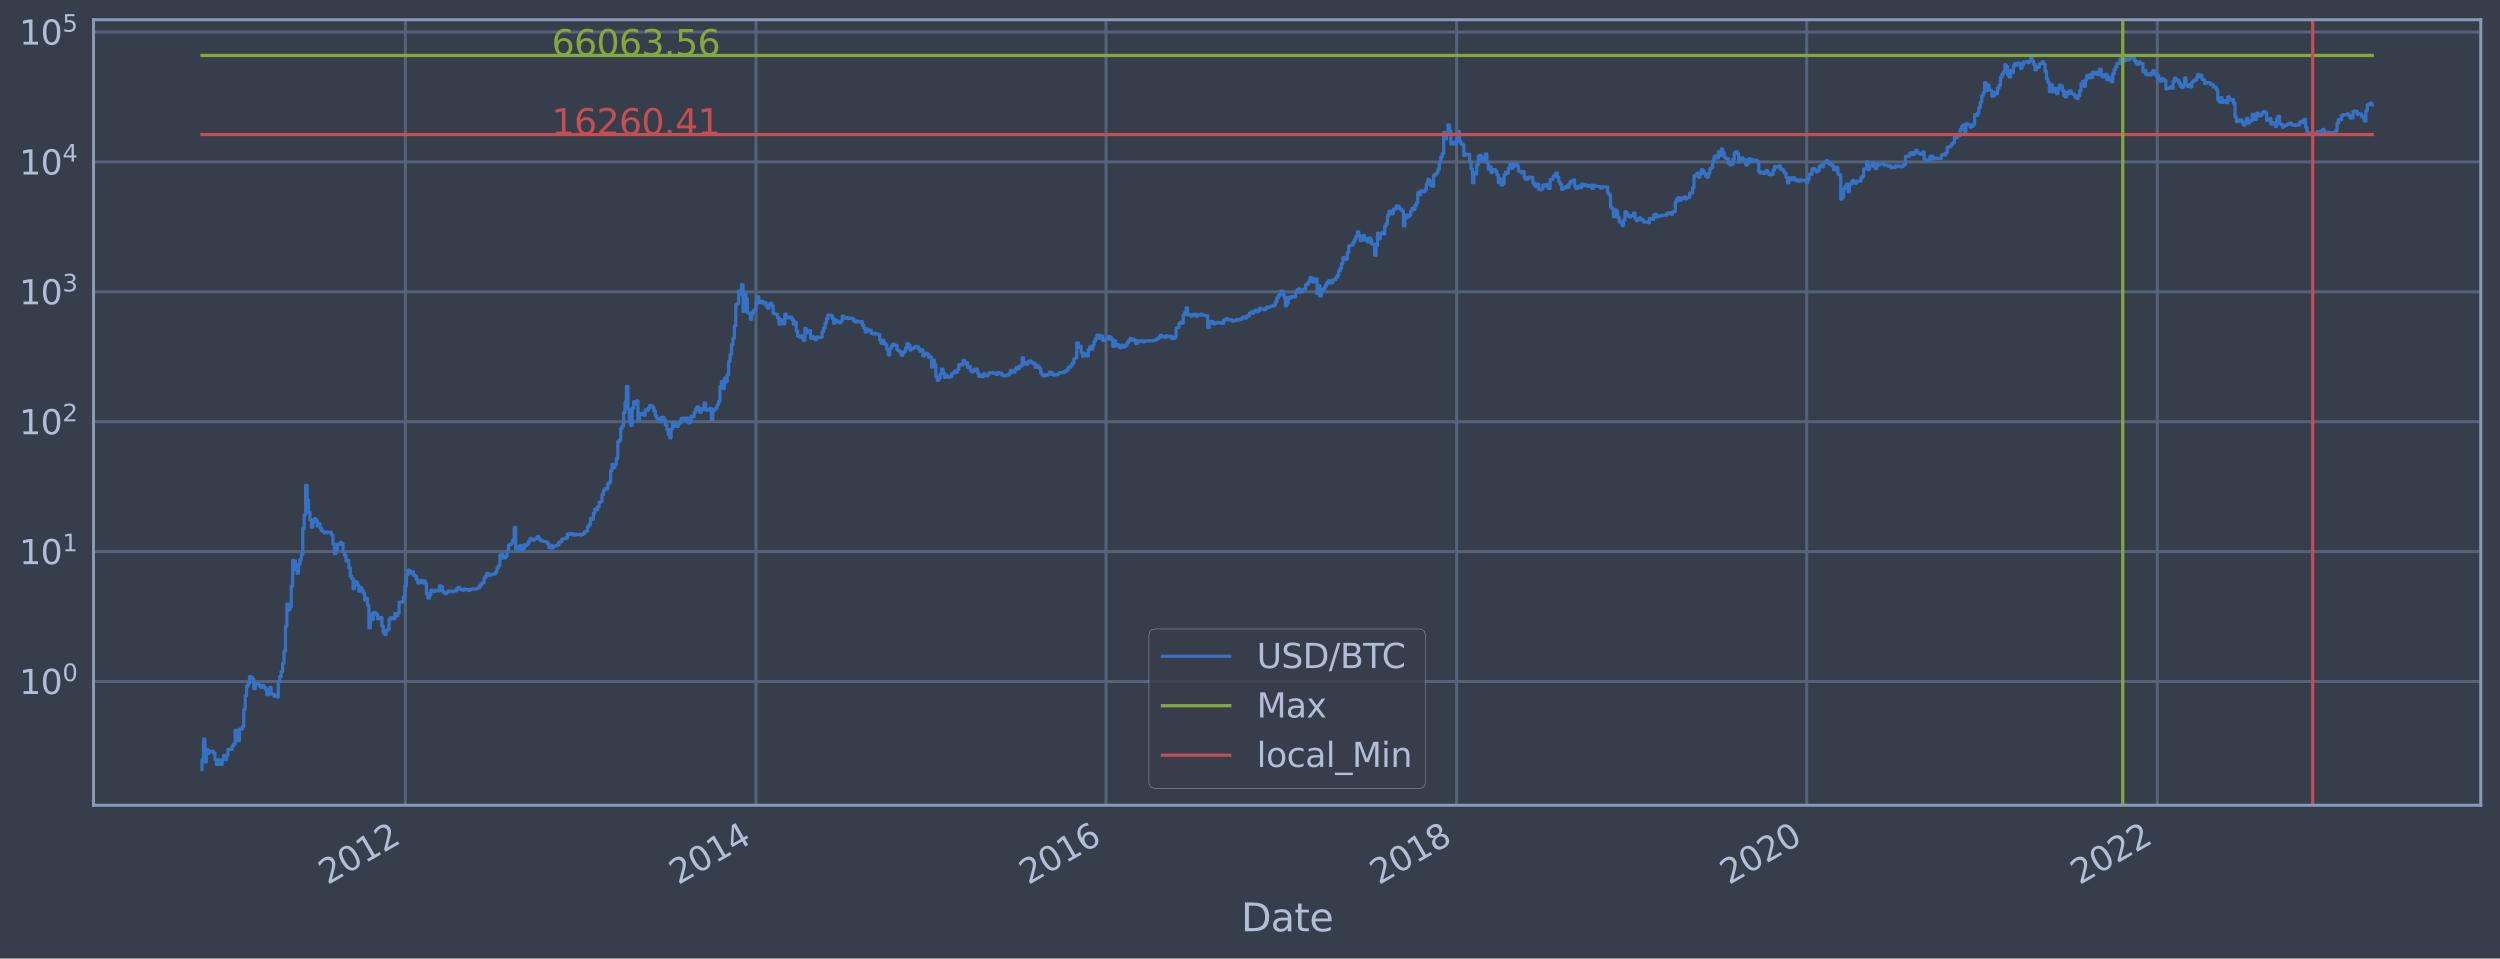 <?xml version="1.0" encoding="utf-8" standalone="no"?>
<!DOCTYPE svg PUBLIC "-//W3C//DTD SVG 1.1//EN"
  "http://www.w3.org/Graphics/SVG/1.1/DTD/svg11.dtd">
<svg xmlns:xlink="http://www.w3.org/1999/xlink" width="934.976pt" height="358.47pt" viewBox="0 0 934.976 358.47" xmlns="http://www.w3.org/2000/svg" version="1.1">
 <defs>
  <style type="text/css">*{stroke-linejoin: round; stroke-linecap: butt}</style>
 </defs>
 <g id="figure_1">
  <g id="patch_1">
   <path d="M 0 358.47 
L 934.976 358.47 
L 934.976 0 
L 0 0 
z
" style="fill: #373e4b"/>
  </g>
  <g id="axes_1">
   <g id="patch_2">
    <path d="M 34.976 301.14 
L 927.776 301.14 
L 927.776 7.38 
L 34.976 7.38 
z
" style="fill: #373e4b"/>
   </g>
   <g id="matplotlib.axis_1">
    <g id="xtick_1">
     <g id="line2d_1">
      <path d="M 151.605 301.14 
L 151.605 7.38 
" clip-path="url(#pa7b2435228)" style="fill: none; stroke: #546379; stroke-width: 1.12; stroke-linecap: square"/>
     </g>
     <g id="line2d_2"/>
     <g id="text_1">
      <!-- 2012 -->
      <g style="fill: #b1bed6" transform="translate(122.524 331.065) rotate(-30) scale(0.126 -0.126)">
       <defs>
        <path id="DejaVuSans-32" d="M 1228 531 
L 3431 531 
L 3431 0 
L 469 0 
L 469 531 
Q 828 903 1448 1529 
Q 2069 2156 2228 2338 
Q 2531 2678 2651 2914 
Q 2772 3150 2772 3378 
Q 2772 3750 2511 3984 
Q 2250 4219 1831 4219 
Q 1534 4219 1204 4116 
Q 875 4013 500 3803 
L 500 4441 
Q 881 4594 1212 4672 
Q 1544 4750 1819 4750 
Q 2544 4750 2975 4387 
Q 3406 4025 3406 3419 
Q 3406 3131 3298 2873 
Q 3191 2616 2906 2266 
Q 2828 2175 2409 1742 
Q 1991 1309 1228 531 
z
" transform="scale(0.016)"/>
        <path id="DejaVuSans-30" d="M 2034 4250 
Q 1547 4250 1301 3770 
Q 1056 3291 1056 2328 
Q 1056 1369 1301 889 
Q 1547 409 2034 409 
Q 2525 409 2770 889 
Q 3016 1369 3016 2328 
Q 3016 3291 2770 3770 
Q 2525 4250 2034 4250 
z
M 2034 4750 
Q 2819 4750 3233 4129 
Q 3647 3509 3647 2328 
Q 3647 1150 3233 529 
Q 2819 -91 2034 -91 
Q 1250 -91 836 529 
Q 422 1150 422 2328 
Q 422 3509 836 4129 
Q 1250 4750 2034 4750 
z
" transform="scale(0.016)"/>
        <path id="DejaVuSans-31" d="M 794 531 
L 1825 531 
L 1825 4091 
L 703 3866 
L 703 4441 
L 1819 4666 
L 2450 4666 
L 2450 531 
L 3481 531 
L 3481 0 
L 794 0 
L 794 531 
z
" transform="scale(0.016)"/>
       </defs>
       <use xlink:href="#DejaVuSans-32"/>
       <use xlink:href="#DejaVuSans-30" x="63.623"/>
       <use xlink:href="#DejaVuSans-31" x="127.246"/>
       <use xlink:href="#DejaVuSans-32" x="190.869"/>
      </g>
     </g>
    </g>
    <g id="xtick_2">
     <g id="line2d_3">
      <path d="M 282.716 301.14 
L 282.716 7.38 
" clip-path="url(#pa7b2435228)" style="fill: none; stroke: #546379; stroke-width: 1.12; stroke-linecap: square"/>
     </g>
     <g id="line2d_4"/>
     <g id="text_2">
      <!-- 2014 -->
      <g style="fill: #b1bed6" transform="translate(253.635 331.065) rotate(-30) scale(0.126 -0.126)">
       <defs>
        <path id="DejaVuSans-34" d="M 2419 4116 
L 825 1625 
L 2419 1625 
L 2419 4116 
z
M 2253 4666 
L 3047 4666 
L 3047 1625 
L 3713 1625 
L 3713 1100 
L 3047 1100 
L 3047 0 
L 2419 0 
L 2419 1100 
L 313 1100 
L 313 1709 
L 2253 4666 
z
" transform="scale(0.016)"/>
       </defs>
       <use xlink:href="#DejaVuSans-32"/>
       <use xlink:href="#DejaVuSans-30" x="63.623"/>
       <use xlink:href="#DejaVuSans-31" x="127.246"/>
       <use xlink:href="#DejaVuSans-34" x="190.869"/>
      </g>
     </g>
    </g>
    <g id="xtick_3">
     <g id="line2d_5">
      <path d="M 413.647 301.14 
L 413.647 7.38 
" clip-path="url(#pa7b2435228)" style="fill: none; stroke: #546379; stroke-width: 1.12; stroke-linecap: square"/>
     </g>
     <g id="line2d_6"/>
     <g id="text_3">
      <!-- 2016 -->
      <g style="fill: #b1bed6" transform="translate(384.566 331.065) rotate(-30) scale(0.126 -0.126)">
       <defs>
        <path id="DejaVuSans-36" d="M 2113 2584 
Q 1688 2584 1439 2293 
Q 1191 2003 1191 1497 
Q 1191 994 1439 701 
Q 1688 409 2113 409 
Q 2538 409 2786 701 
Q 3034 994 3034 1497 
Q 3034 2003 2786 2293 
Q 2538 2584 2113 2584 
z
M 3366 4563 
L 3366 3988 
Q 3128 4100 2886 4159 
Q 2644 4219 2406 4219 
Q 1781 4219 1451 3797 
Q 1122 3375 1075 2522 
Q 1259 2794 1537 2939 
Q 1816 3084 2150 3084 
Q 2853 3084 3261 2657 
Q 3669 2231 3669 1497 
Q 3669 778 3244 343 
Q 2819 -91 2113 -91 
Q 1303 -91 875 529 
Q 447 1150 447 2328 
Q 447 3434 972 4092 
Q 1497 4750 2381 4750 
Q 2619 4750 2861 4703 
Q 3103 4656 3366 4563 
z
" transform="scale(0.016)"/>
       </defs>
       <use xlink:href="#DejaVuSans-32"/>
       <use xlink:href="#DejaVuSans-30" x="63.623"/>
       <use xlink:href="#DejaVuSans-31" x="127.246"/>
       <use xlink:href="#DejaVuSans-36" x="190.869"/>
      </g>
     </g>
    </g>
    <g id="xtick_4">
     <g id="line2d_7">
      <path d="M 544.758 301.14 
L 544.758 7.38 
" clip-path="url(#pa7b2435228)" style="fill: none; stroke: #546379; stroke-width: 1.12; stroke-linecap: square"/>
     </g>
     <g id="line2d_8"/>
     <g id="text_4">
      <!-- 2018 -->
      <g style="fill: #b1bed6" transform="translate(515.676 331.065) rotate(-30) scale(0.126 -0.126)">
       <defs>
        <path id="DejaVuSans-38" d="M 2034 2216 
Q 1584 2216 1326 1975 
Q 1069 1734 1069 1313 
Q 1069 891 1326 650 
Q 1584 409 2034 409 
Q 2484 409 2743 651 
Q 3003 894 3003 1313 
Q 3003 1734 2745 1975 
Q 2488 2216 2034 2216 
z
M 1403 2484 
Q 997 2584 770 2862 
Q 544 3141 544 3541 
Q 544 4100 942 4425 
Q 1341 4750 2034 4750 
Q 2731 4750 3128 4425 
Q 3525 4100 3525 3541 
Q 3525 3141 3298 2862 
Q 3072 2584 2669 2484 
Q 3125 2378 3379 2068 
Q 3634 1759 3634 1313 
Q 3634 634 3220 271 
Q 2806 -91 2034 -91 
Q 1263 -91 848 271 
Q 434 634 434 1313 
Q 434 1759 690 2068 
Q 947 2378 1403 2484 
z
M 1172 3481 
Q 1172 3119 1398 2916 
Q 1625 2713 2034 2713 
Q 2441 2713 2670 2916 
Q 2900 3119 2900 3481 
Q 2900 3844 2670 4047 
Q 2441 4250 2034 4250 
Q 1625 4250 1398 4047 
Q 1172 3844 1172 3481 
z
" transform="scale(0.016)"/>
       </defs>
       <use xlink:href="#DejaVuSans-32"/>
       <use xlink:href="#DejaVuSans-30" x="63.623"/>
       <use xlink:href="#DejaVuSans-31" x="127.246"/>
       <use xlink:href="#DejaVuSans-38" x="190.869"/>
      </g>
     </g>
    </g>
    <g id="xtick_5">
     <g id="line2d_9">
      <path d="M 675.689 301.14 
L 675.689 7.38 
" clip-path="url(#pa7b2435228)" style="fill: none; stroke: #546379; stroke-width: 1.12; stroke-linecap: square"/>
     </g>
     <g id="line2d_10"/>
     <g id="text_5">
      <!-- 2020 -->
      <g style="fill: #b1bed6" transform="translate(646.608 331.065) rotate(-30) scale(0.126 -0.126)">
       <use xlink:href="#DejaVuSans-32"/>
       <use xlink:href="#DejaVuSans-30" x="63.623"/>
       <use xlink:href="#DejaVuSans-32" x="127.246"/>
       <use xlink:href="#DejaVuSans-30" x="190.869"/>
      </g>
     </g>
    </g>
    <g id="xtick_6">
     <g id="line2d_11">
      <path d="M 806.799 301.14 
L 806.799 7.38 
" clip-path="url(#pa7b2435228)" style="fill: none; stroke: #546379; stroke-width: 1.12; stroke-linecap: square"/>
     </g>
     <g id="line2d_12"/>
     <g id="text_6">
      <!-- 2022 -->
      <g style="fill: #b1bed6" transform="translate(777.718 331.065) rotate(-30) scale(0.126 -0.126)">
       <use xlink:href="#DejaVuSans-32"/>
       <use xlink:href="#DejaVuSans-30" x="63.623"/>
       <use xlink:href="#DejaVuSans-32" x="127.246"/>
       <use xlink:href="#DejaVuSans-32" x="190.869"/>
      </g>
     </g>
    </g>
    <g id="text_7">
     <!-- Date -->
     <g style="fill: #b1bed6" transform="translate(464.167 348.276) scale(0.144 -0.144)">
      <defs>
       <path id="DejaVuSans-44" d="M 1259 4147 
L 1259 519 
L 2022 519 
Q 2988 519 3436 956 
Q 3884 1394 3884 2338 
Q 3884 3275 3436 3711 
Q 2988 4147 2022 4147 
L 1259 4147 
z
M 628 4666 
L 1925 4666 
Q 3281 4666 3915 4102 
Q 4550 3538 4550 2338 
Q 4550 1131 3912 565 
Q 3275 0 1925 0 
L 628 0 
L 628 4666 
z
" transform="scale(0.016)"/>
       <path id="DejaVuSans-61" d="M 2194 1759 
Q 1497 1759 1228 1600 
Q 959 1441 959 1056 
Q 959 750 1161 570 
Q 1363 391 1709 391 
Q 2188 391 2477 730 
Q 2766 1069 2766 1631 
L 2766 1759 
L 2194 1759 
z
M 3341 1997 
L 3341 0 
L 2766 0 
L 2766 531 
Q 2569 213 2275 61 
Q 1981 -91 1556 -91 
Q 1019 -91 701 211 
Q 384 513 384 1019 
Q 384 1609 779 1909 
Q 1175 2209 1959 2209 
L 2766 2209 
L 2766 2266 
Q 2766 2663 2505 2880 
Q 2244 3097 1772 3097 
Q 1472 3097 1187 3025 
Q 903 2953 641 2809 
L 641 3341 
Q 956 3463 1253 3523 
Q 1550 3584 1831 3584 
Q 2591 3584 2966 3190 
Q 3341 2797 3341 1997 
z
" transform="scale(0.016)"/>
       <path id="DejaVuSans-74" d="M 1172 4494 
L 1172 3500 
L 2356 3500 
L 2356 3053 
L 1172 3053 
L 1172 1153 
Q 1172 725 1289 603 
Q 1406 481 1766 481 
L 2356 481 
L 2356 0 
L 1766 0 
Q 1100 0 847 248 
Q 594 497 594 1153 
L 594 3053 
L 172 3053 
L 172 3500 
L 594 3500 
L 594 4494 
L 1172 4494 
z
" transform="scale(0.016)"/>
       <path id="DejaVuSans-65" d="M 3597 1894 
L 3597 1613 
L 953 1613 
Q 991 1019 1311 708 
Q 1631 397 2203 397 
Q 2534 397 2845 478 
Q 3156 559 3463 722 
L 3463 178 
Q 3153 47 2828 -22 
Q 2503 -91 2169 -91 
Q 1331 -91 842 396 
Q 353 884 353 1716 
Q 353 2575 817 3079 
Q 1281 3584 2069 3584 
Q 2775 3584 3186 3129 
Q 3597 2675 3597 1894 
z
M 3022 2063 
Q 3016 2534 2758 2815 
Q 2500 3097 2075 3097 
Q 1594 3097 1305 2825 
Q 1016 2553 972 2059 
L 3022 2063 
z
" transform="scale(0.016)"/>
      </defs>
      <use xlink:href="#DejaVuSans-44"/>
      <use xlink:href="#DejaVuSans-61" x="77.002"/>
      <use xlink:href="#DejaVuSans-74" x="138.281"/>
      <use xlink:href="#DejaVuSans-65" x="177.49"/>
     </g>
    </g>
   </g>
   <g id="matplotlib.axis_2">
    <g id="ytick_1">
     <g id="line2d_13">
      <path d="M 34.976 254.864 
L 927.776 254.864 
" clip-path="url(#pa7b2435228)" style="fill: none; stroke: #546379; stroke-width: 1.12; stroke-linecap: square"/>
     </g>
     <g id="line2d_14"/>
     <g id="text_8">
      <!-- $\mathdefault{10^{0}}$ -->
      <g style="fill: #b1bed6" transform="translate(7.2 259.651) scale(0.126 -0.126)">
       <use xlink:href="#DejaVuSans-31" transform="translate(0 0.766)"/>
       <use xlink:href="#DejaVuSans-30" transform="translate(63.623 0.766)"/>
       <use xlink:href="#DejaVuSans-30" transform="translate(128.203 39.047) scale(0.7)"/>
      </g>
     </g>
    </g>
    <g id="ytick_2">
     <g id="line2d_15">
      <path d="M 34.976 206.288 
L 927.776 206.288 
" clip-path="url(#pa7b2435228)" style="fill: none; stroke: #546379; stroke-width: 1.12; stroke-linecap: square"/>
     </g>
     <g id="line2d_16"/>
     <g id="text_9">
      <!-- $\mathdefault{10^{1}}$ -->
      <g style="fill: #b1bed6" transform="translate(7.2 211.075) scale(0.126 -0.126)">
       <use xlink:href="#DejaVuSans-31" transform="translate(0 0.684)"/>
       <use xlink:href="#DejaVuSans-30" transform="translate(63.623 0.684)"/>
       <use xlink:href="#DejaVuSans-31" transform="translate(128.203 38.966) scale(0.7)"/>
      </g>
     </g>
    </g>
    <g id="ytick_3">
     <g id="line2d_17">
      <path d="M 34.976 157.713 
L 927.776 157.713 
" clip-path="url(#pa7b2435228)" style="fill: none; stroke: #546379; stroke-width: 1.12; stroke-linecap: square"/>
     </g>
     <g id="line2d_18"/>
     <g id="text_10">
      <!-- $\mathdefault{10^{2}}$ -->
      <g style="fill: #b1bed6" transform="translate(7.2 162.5) scale(0.126 -0.126)">
       <use xlink:href="#DejaVuSans-31" transform="translate(0 0.766)"/>
       <use xlink:href="#DejaVuSans-30" transform="translate(63.623 0.766)"/>
       <use xlink:href="#DejaVuSans-32" transform="translate(128.203 39.047) scale(0.7)"/>
      </g>
     </g>
    </g>
    <g id="ytick_4">
     <g id="line2d_19">
      <path d="M 34.976 109.138 
L 927.776 109.138 
" clip-path="url(#pa7b2435228)" style="fill: none; stroke: #546379; stroke-width: 1.12; stroke-linecap: square"/>
     </g>
     <g id="line2d_20"/>
     <g id="text_11">
      <!-- $\mathdefault{10^{3}}$ -->
      <g style="fill: #b1bed6" transform="translate(7.2 113.925) scale(0.126 -0.126)">
       <defs>
        <path id="DejaVuSans-33" d="M 2597 2516 
Q 3050 2419 3304 2112 
Q 3559 1806 3559 1356 
Q 3559 666 3084 287 
Q 2609 -91 1734 -91 
Q 1441 -91 1130 -33 
Q 819 25 488 141 
L 488 750 
Q 750 597 1062 519 
Q 1375 441 1716 441 
Q 2309 441 2620 675 
Q 2931 909 2931 1356 
Q 2931 1769 2642 2001 
Q 2353 2234 1838 2234 
L 1294 2234 
L 1294 2753 
L 1863 2753 
Q 2328 2753 2575 2939 
Q 2822 3125 2822 3475 
Q 2822 3834 2567 4026 
Q 2313 4219 1838 4219 
Q 1578 4219 1281 4162 
Q 984 4106 628 3988 
L 628 4550 
Q 988 4650 1302 4700 
Q 1616 4750 1894 4750 
Q 2613 4750 3031 4423 
Q 3450 4097 3450 3541 
Q 3450 3153 3228 2886 
Q 3006 2619 2597 2516 
z
" transform="scale(0.016)"/>
       </defs>
       <use xlink:href="#DejaVuSans-31" transform="translate(0 0.766)"/>
       <use xlink:href="#DejaVuSans-30" transform="translate(63.623 0.766)"/>
       <use xlink:href="#DejaVuSans-33" transform="translate(128.203 39.047) scale(0.7)"/>
      </g>
     </g>
    </g>
    <g id="ytick_5">
     <g id="line2d_21">
      <path d="M 34.976 60.562 
L 927.776 60.562 
" clip-path="url(#pa7b2435228)" style="fill: none; stroke: #546379; stroke-width: 1.12; stroke-linecap: square"/>
     </g>
     <g id="line2d_22"/>
     <g id="text_12">
      <!-- $\mathdefault{10^{4}}$ -->
      <g style="fill: #b1bed6" transform="translate(7.2 65.349) scale(0.126 -0.126)">
       <use xlink:href="#DejaVuSans-31" transform="translate(0 0.684)"/>
       <use xlink:href="#DejaVuSans-30" transform="translate(63.623 0.684)"/>
       <use xlink:href="#DejaVuSans-34" transform="translate(128.203 38.966) scale(0.7)"/>
      </g>
     </g>
    </g>
    <g id="ytick_6">
     <g id="line2d_23">
      <path d="M 34.976 11.987 
L 927.776 11.987 
" clip-path="url(#pa7b2435228)" style="fill: none; stroke: #546379; stroke-width: 1.12; stroke-linecap: square"/>
     </g>
     <g id="line2d_24"/>
     <g id="text_13">
      <!-- $\mathdefault{10^{5}}$ -->
      <g style="fill: #b1bed6" transform="translate(7.2 16.774) scale(0.126 -0.126)">
       <defs>
        <path id="DejaVuSans-35" d="M 691 4666 
L 3169 4666 
L 3169 4134 
L 1269 4134 
L 1269 2991 
Q 1406 3038 1543 3061 
Q 1681 3084 1819 3084 
Q 2600 3084 3056 2656 
Q 3513 2228 3513 1497 
Q 3513 744 3044 326 
Q 2575 -91 1722 -91 
Q 1428 -91 1123 -41 
Q 819 9 494 109 
L 494 744 
Q 775 591 1075 516 
Q 1375 441 1709 441 
Q 2250 441 2565 725 
Q 2881 1009 2881 1497 
Q 2881 1984 2565 2268 
Q 2250 2553 1709 2553 
Q 1456 2553 1204 2497 
Q 953 2441 691 2322 
L 691 4666 
z
" transform="scale(0.016)"/>
       </defs>
       <use xlink:href="#DejaVuSans-31" transform="translate(0 0.684)"/>
       <use xlink:href="#DejaVuSans-30" transform="translate(63.623 0.684)"/>
       <use xlink:href="#DejaVuSans-35" transform="translate(128.203 38.966) scale(0.7)"/>
      </g>
     </g>
    </g>
    <g id="ytick_7">
     <g id="line2d_25"/>
    </g>
    <g id="ytick_8">
     <g id="line2d_26"/>
    </g>
    <g id="ytick_9">
     <g id="line2d_27"/>
    </g>
    <g id="ytick_10">
     <g id="line2d_28"/>
    </g>
    <g id="ytick_11">
     <g id="line2d_29"/>
    </g>
    <g id="ytick_12">
     <g id="line2d_30"/>
    </g>
    <g id="ytick_13">
     <g id="line2d_31"/>
    </g>
    <g id="ytick_14">
     <g id="line2d_32"/>
    </g>
    <g id="ytick_15">
     <g id="line2d_33"/>
    </g>
    <g id="ytick_16">
     <g id="line2d_34"/>
    </g>
    <g id="ytick_17">
     <g id="line2d_35"/>
    </g>
    <g id="ytick_18">
     <g id="line2d_36"/>
    </g>
    <g id="ytick_19">
     <g id="line2d_37"/>
    </g>
    <g id="ytick_20">
     <g id="line2d_38"/>
    </g>
    <g id="ytick_21">
     <g id="line2d_39"/>
    </g>
    <g id="ytick_22">
     <g id="line2d_40"/>
    </g>
    <g id="ytick_23">
     <g id="line2d_41"/>
    </g>
    <g id="ytick_24">
     <g id="line2d_42"/>
    </g>
    <g id="ytick_25">
     <g id="line2d_43"/>
    </g>
    <g id="ytick_26">
     <g id="line2d_44"/>
    </g>
    <g id="ytick_27">
     <g id="line2d_45"/>
    </g>
    <g id="ytick_28">
     <g id="line2d_46"/>
    </g>
    <g id="ytick_29">
     <g id="line2d_47"/>
    </g>
    <g id="ytick_30">
     <g id="line2d_48"/>
    </g>
    <g id="ytick_31">
     <g id="line2d_49"/>
    </g>
    <g id="ytick_32">
     <g id="line2d_50"/>
    </g>
    <g id="ytick_33">
     <g id="line2d_51"/>
    </g>
    <g id="ytick_34">
     <g id="line2d_52"/>
    </g>
    <g id="ytick_35">
     <g id="line2d_53"/>
    </g>
    <g id="ytick_36">
     <g id="line2d_54"/>
    </g>
    <g id="ytick_37">
     <g id="line2d_55"/>
    </g>
    <g id="ytick_38">
     <g id="line2d_56"/>
    </g>
    <g id="ytick_39">
     <g id="line2d_57"/>
    </g>
    <g id="ytick_40">
     <g id="line2d_58"/>
    </g>
    <g id="ytick_41">
     <g id="line2d_59"/>
    </g>
    <g id="ytick_42">
     <g id="line2d_60"/>
    </g>
    <g id="ytick_43">
     <g id="line2d_61"/>
    </g>
    <g id="ytick_44">
     <g id="line2d_62"/>
    </g>
    <g id="ytick_45">
     <g id="line2d_63"/>
    </g>
    <g id="ytick_46">
     <g id="line2d_64"/>
    </g>
    <g id="ytick_47">
     <g id="line2d_65"/>
    </g>
    <g id="ytick_48">
     <g id="line2d_66"/>
    </g>
    <g id="ytick_49">
     <g id="line2d_67"/>
    </g>
    <g id="ytick_50">
     <g id="line2d_68"/>
    </g>
    <g id="ytick_51">
     <g id="line2d_69"/>
    </g>
    <g id="ytick_52">
     <g id="line2d_70"/>
    </g>
    <g id="ytick_53">
     <g id="line2d_71"/>
    </g>
    <g id="ytick_54">
     <g id="line2d_72"/>
    </g>
   </g>
   <g id="line2d_73">
    <path d="M 75.558 287.787 
L 75.558 284.109 
L 76.096 284.109 
L 76.096 276.416 
L 76.634 276.416 
L 76.634 284.97 
L 77.172 284.97 
L 77.172 280.263 
L 77.71 280.263 
L 77.71 281.718 
L 78.248 281.718 
L 78.248 280.978 
L 79.862 280.978 
L 79.862 281.718 
L 80.4 281.718 
L 80.4 284.109 
L 80.939 284.109 
L 80.939 285.868 
L 81.477 285.868 
L 81.477 284.109 
L 82.015 284.109 
L 82.015 285.868 
L 83.091 285.868 
L 83.091 284.109 
L 83.629 284.109 
L 83.629 282.485 
L 84.167 282.485 
L 84.167 284.109 
L 84.705 284.109 
L 84.705 282.485 
L 85.243 282.485 
L 85.243 280.263 
L 86.857 280.263 
L 86.857 278.901 
L 87.395 278.901 
L 87.395 278.252 
L 87.933 278.252 
L 87.933 273.164 
L 88.472 273.164 
L 88.472 274.194 
L 89.01 274.194 
L 89.01 277.011 
L 89.548 277.011 
L 89.548 272.668 
L 90.624 272.668 
L 90.624 271.709 
L 91.162 271.709 
L 91.162 265.291 
L 91.7 265.291 
L 91.7 260.105 
L 92.238 260.105 
L 92.238 256.623 
L 92.776 256.623 
L 92.776 255.506 
L 93.314 255.506 
L 93.314 253.046 
L 93.852 253.046 
L 93.852 253.24 
L 94.39 253.24 
L 94.39 254.036 
L 94.928 254.036 
L 94.928 257.56 
L 95.467 257.56 
L 95.467 255.725 
L 96.543 255.725 
L 96.543 255.946 
L 97.081 255.946 
L 97.081 256.623 
L 97.619 256.623 
L 97.619 257.086 
L 98.157 257.086 
L 98.157 256.395 
L 98.695 256.395 
L 98.695 257.086 
L 99.233 257.086 
L 99.233 257.801 
L 99.771 257.801 
L 99.771 259.836 
L 100.309 259.836 
L 100.309 258.045 
L 100.847 258.045 
L 100.847 257.086 
L 101.385 257.086 
L 101.385 259.571 
L 102.461 259.571 
L 102.461 260.377 
L 103 260.377 
L 103 260.105 
L 103.538 260.105 
L 103.538 260.653 
L 104.076 260.653 
L 104.076 255.076 
L 104.614 255.076 
L 104.614 253.046 
L 105.152 253.046 
L 105.152 251.194 
L 105.69 251.194 
L 105.69 248.069 
L 106.228 248.069 
L 106.228 243.546 
L 106.766 243.546 
L 106.766 234.225 
L 107.304 234.225 
L 107.304 225.884 
L 107.842 225.884 
L 107.842 228.077 
L 108.38 228.077 
L 108.38 226.98 
L 108.918 226.98 
L 108.918 219.248 
L 109.456 219.248 
L 109.456 209.568 
L 109.994 209.568 
L 109.994 209.791 
L 110.533 209.791 
L 110.533 212.985 
L 111.071 212.985 
L 111.071 214.393 
L 111.609 214.393 
L 111.609 211.128 
L 112.147 211.128 
L 112.147 209.275 
L 112.685 209.275 
L 112.685 207.437 
L 113.223 207.437 
L 113.223 197.664 
L 113.761 197.664 
L 113.761 192.538 
L 114.299 192.538 
L 114.299 181.527 
L 114.837 181.527 
L 114.837 187.068 
L 115.375 187.068 
L 115.375 191.676 
L 115.913 191.676 
L 115.913 194.362 
L 116.451 194.362 
L 116.451 197.193 
L 116.989 197.193 
L 116.989 195.156 
L 117.528 195.156 
L 117.528 194.018 
L 118.066 194.018 
L 118.066 194.628 
L 118.604 194.628 
L 118.604 196.719 
L 119.142 196.719 
L 119.142 195.801 
L 119.68 195.801 
L 119.68 197.511 
L 120.218 197.511 
L 120.218 198.421 
L 120.756 198.421 
L 120.756 198.817 
L 121.294 198.817 
L 121.294 199.296 
L 122.37 199.281 
L 122.37 198.95 
L 123.446 199.04 
L 123.446 199.1 
L 123.984 199.1 
L 123.984 200.161 
L 124.522 200.161 
L 124.522 203.487 
L 125.061 203.487 
L 125.061 207.018 
L 125.599 207.018 
L 125.599 205.563 
L 126.137 205.563 
L 126.137 203.524 
L 127.213 203.543 
L 127.213 202.886 
L 127.751 202.886 
L 127.751 203.395 
L 128.289 203.395 
L 128.289 206.267 
L 128.827 206.267 
L 128.827 207.594 
L 129.365 207.594 
L 129.365 209.816 
L 129.903 209.816 
L 129.903 209.568 
L 130.441 209.568 
L 130.441 212.273 
L 130.979 212.273 
L 130.979 215.409 
L 131.517 215.409 
L 131.517 216.407 
L 132.055 216.407 
L 132.055 220.165 
L 132.594 220.165 
L 132.594 217.455 
L 133.132 217.455 
L 133.132 217.78 
L 133.67 217.78 
L 133.67 218.939 
L 134.208 218.939 
L 134.208 221.123 
L 134.746 221.123 
L 134.746 219.801 
L 135.284 219.801 
L 135.284 220.785 
L 135.822 220.785 
L 135.822 221.816 
L 136.36 221.816 
L 136.36 224.439 
L 136.898 224.439 
L 136.898 223.752 
L 137.436 223.752 
L 137.436 226.315 
L 137.974 226.315 
L 137.974 234.787 
L 138.512 234.787 
L 138.512 229.613 
L 139.05 229.613 
L 139.05 231.687 
L 139.589 231.687 
L 139.589 229.109 
L 140.665 229.171 
L 140.665 229.805 
L 141.203 229.805 
L 141.203 231.408 
L 141.741 231.408 
L 141.741 231.064 
L 142.279 231.064 
L 142.279 230.928 
L 142.817 230.928 
L 142.817 234.146 
L 143.355 234.146 
L 143.355 236.66 
L 143.893 236.66 
L 143.893 237.293 
L 144.431 237.293 
L 144.431 235.703 
L 144.969 235.703 
L 144.969 235.449 
L 145.507 235.449 
L 145.507 231.687 
L 146.045 231.687 
L 146.045 230.996 
L 146.583 230.996 
L 146.583 231.269 
L 147.122 231.269 
L 147.122 231.408 
L 147.66 231.408 
L 147.66 229.486 
L 148.198 229.486 
L 148.198 230.326 
L 148.736 230.326 
L 148.736 229.296 
L 149.274 229.296 
L 149.274 225.201 
L 150.888 225.149 
L 150.888 223.275 
L 151.426 223.275 
L 151.426 219.093 
L 151.964 219.093 
L 151.964 215.054 
L 152.502 215.054 
L 152.502 213.218 
L 153.04 213.218 
L 153.04 213.513 
L 153.578 213.513 
L 153.578 214.393 
L 154.116 214.393 
L 154.116 213.903 
L 154.655 213.903 
L 154.655 215.15 
L 155.193 215.15 
L 155.193 215.474 
L 155.731 215.474 
L 155.731 216.785 
L 156.269 216.785 
L 156.269 218.073 
L 156.807 218.073 
L 156.807 217.889 
L 157.345 217.889 
L 157.345 217.1 
L 157.883 217.1 
L 157.883 217.999 
L 158.421 217.999 
L 158.421 217.277 
L 158.959 217.277 
L 158.959 218.184 
L 159.497 218.184 
L 159.497 222.037 
L 160.035 222.037 
L 160.035 223.704 
L 160.573 223.704 
L 160.573 222.533 
L 161.111 222.533 
L 161.111 220.701 
L 161.65 220.701 
L 161.65 220.995 
L 162.188 220.995 
L 162.188 221.166 
L 162.726 221.166 
L 162.726 220.743 
L 163.264 220.743 
L 163.264 220.953 
L 164.34 220.995 
L 164.34 219.093 
L 164.878 219.093 
L 164.878 219.287 
L 165.416 219.287 
L 165.416 221.123 
L 165.954 221.123 
L 165.954 221.728 
L 166.492 221.728 
L 166.492 222.037 
L 167.03 222.037 
L 167.03 221.553 
L 167.568 221.553 
L 167.568 221.038 
L 168.644 221.08 
L 168.644 221.166 
L 169.183 221.166 
L 169.183 221.337 
L 169.721 221.337 
L 169.721 221.038 
L 170.797 220.953 
L 170.797 220.124 
L 171.335 220.124 
L 171.335 219.682 
L 171.873 219.682 
L 171.873 220.246 
L 172.411 220.246 
L 172.411 220.535 
L 172.949 220.535 
L 172.949 220.743 
L 173.487 220.743 
L 173.487 220.287 
L 174.025 220.287 
L 174.025 220.493 
L 175.101 220.493 
L 175.101 220.869 
L 175.639 220.869 
L 175.639 220.493 
L 176.177 220.493 
L 176.177 220.328 
L 178.33 220.246 
L 178.33 220.043 
L 178.868 220.043 
L 178.868 219.801 
L 179.406 219.801 
L 179.406 218.977 
L 179.944 218.977 
L 179.944 218.221 
L 180.482 218.221 
L 180.482 217.926 
L 181.02 217.926 
L 181.02 216.136 
L 181.558 216.136 
L 181.558 215.441 
L 182.096 215.441 
L 182.096 214.424 
L 182.634 214.424 
L 182.634 215.182 
L 183.711 215.118 
L 183.711 214.768 
L 184.787 214.705 
L 184.787 214.611 
L 185.325 214.611 
L 185.325 213.873 
L 185.863 213.873 
L 185.863 212.47 
L 186.401 212.47 
L 186.401 211.53 
L 186.939 211.53 
L 186.939 207.661 
L 187.477 207.661 
L 187.477 207.304 
L 188.015 207.304 
L 188.015 208.723 
L 189.091 208.628 
L 189.091 208.001 
L 189.629 208.001 
L 189.629 206.037 
L 190.167 206.037 
L 190.167 203.879 
L 190.705 203.879 
L 190.705 203.617 
L 191.244 203.617 
L 191.244 203.085 
L 191.782 203.085 
L 191.782 201.921 
L 192.32 201.921 
L 192.32 197.221 
L 192.858 197.221 
L 192.858 205.36 
L 193.396 205.36 
L 193.396 205.767 
L 193.934 205.767 
L 193.934 204.297 
L 194.472 204.297 
L 194.472 204.011 
L 195.01 204.011 
L 195.01 205.542 
L 195.548 205.542 
L 195.548 205.079 
L 196.086 205.079 
L 196.086 203.766 
L 196.624 203.766 
L 196.624 204.011 
L 197.162 204.011 
L 197.162 203.377 
L 197.7 203.377 
L 197.7 202.477 
L 198.238 202.477 
L 198.238 201.363 
L 198.777 201.363 
L 198.777 201.75 
L 199.315 201.75 
L 199.315 202.024 
L 199.853 202.024 
L 199.853 201.648 
L 200.391 201.648 
L 200.391 201.446 
L 200.929 201.446 
L 200.929 200.64 
L 201.467 200.64 
L 201.467 201.446 
L 202.005 201.446 
L 202.005 202.163 
L 203.081 202.267 
L 203.081 202.46 
L 204.157 202.548 
L 204.157 202.69 
L 204.695 202.69 
L 204.695 203.23 
L 205.233 203.23 
L 205.233 204.881 
L 205.771 204.881 
L 205.771 203.954 
L 206.31 203.954 
L 206.31 205.019 
L 206.848 205.019 
L 206.848 204.335 
L 207.386 204.335 
L 207.386 204.201 
L 207.924 204.201 
L 207.924 203.954 
L 208.462 203.954 
L 208.462 203.747 
L 209 203.747 
L 209 202.761 
L 209.538 202.761 
L 209.538 202.619 
L 210.076 202.619 
L 210.076 201.648 
L 211.152 201.581 
L 211.152 201.312 
L 211.69 201.312 
L 211.69 201.163 
L 212.228 201.163 
L 212.228 199.662 
L 212.766 199.662 
L 212.766 199.91 
L 213.305 199.91 
L 213.305 199.494 
L 214.381 199.57 
L 214.381 200.114 
L 214.919 200.114 
L 214.919 199.755 
L 215.457 199.755 
L 215.457 200.036 
L 216.533 199.942 
L 216.533 199.848 
L 217.071 199.848 
L 217.071 200.083 
L 217.609 200.083 
L 217.609 199.895 
L 218.147 199.895 
L 218.147 199.433 
L 218.685 199.433 
L 218.685 198.728 
L 219.761 198.684 
L 219.761 197.002 
L 220.299 197.002 
L 220.299 196.176 
L 220.838 196.176 
L 220.838 193.923 
L 221.376 193.923 
L 221.376 194.231 
L 221.914 194.231 
L 221.914 191.899 
L 222.452 191.899 
L 222.452 190.387 
L 222.99 190.387 
L 222.99 190.646 
L 223.528 190.646 
L 223.528 189.512 
L 224.066 189.512 
L 224.066 187.846 
L 224.604 187.846 
L 224.604 187.557 
L 225.142 187.557 
L 225.142 185.032 
L 225.68 185.032 
L 225.68 183.481 
L 226.218 183.481 
L 226.218 182.749 
L 227.294 182.833 
L 227.294 180.872 
L 227.832 180.872 
L 227.832 180.317 
L 228.371 180.317 
L 228.371 176.014 
L 228.909 176.014 
L 228.909 173.672 
L 229.447 173.672 
L 229.447 174.879 
L 229.985 174.879 
L 229.985 173.686 
L 230.523 173.686 
L 230.523 171.46 
L 231.061 171.46 
L 231.061 165.162 
L 231.599 165.162 
L 231.599 164.664 
L 232.137 164.664 
L 232.137 160.219 
L 232.675 160.219 
L 232.675 159.358 
L 233.213 159.358 
L 233.213 154.34 
L 233.751 154.34 
L 233.751 150.301 
L 234.289 150.301 
L 234.289 144.513 
L 234.827 144.513 
L 234.827 153.022 
L 235.366 153.022 
L 235.366 157.713 
L 235.904 157.713 
L 235.904 159.041 
L 236.442 159.041 
L 236.442 152.588 
L 236.98 152.588 
L 236.98 150.241 
L 237.518 150.241 
L 237.518 151.072 
L 238.056 151.072 
L 238.056 149.941 
L 238.594 149.941 
L 238.594 157.028 
L 239.132 157.028 
L 239.132 154.586 
L 239.67 154.586 
L 239.67 155.069 
L 240.208 155.069 
L 240.208 154.64 
L 240.746 154.64 
L 240.746 155.322 
L 241.284 155.322 
L 241.284 153.291 
L 241.822 153.291 
L 241.822 153.515 
L 242.36 153.515 
L 242.36 152.721 
L 242.899 152.721 
L 242.899 151.618 
L 243.437 151.618 
L 243.437 151.808 
L 243.975 151.808 
L 243.975 152.292 
L 244.513 152.292 
L 244.513 153.619 
L 245.051 153.619 
L 245.051 155.417 
L 245.589 155.417 
L 245.589 156.464 
L 246.127 156.464 
L 246.127 156.906 
L 246.665 156.906 
L 246.665 157.734 
L 247.203 157.734 
L 247.203 156.152 
L 247.741 156.152 
L 247.741 156.021 
L 248.279 156.021 
L 248.279 156.908 
L 248.817 156.908 
L 248.817 158.873 
L 249.355 158.873 
L 249.355 160.651 
L 249.893 160.651 
L 249.893 162.41 
L 250.432 162.41 
L 250.432 163.782 
L 250.97 163.782 
L 250.97 160.434 
L 251.508 160.434 
L 251.508 158.139 
L 252.046 158.139 
L 252.046 158.345 
L 252.584 158.345 
L 252.584 159.472 
L 253.66 159.474 
L 253.66 158.356 
L 254.198 158.356 
L 254.198 157.989 
L 254.736 157.989 
L 254.736 156.444 
L 255.274 156.444 
L 255.274 156.694 
L 255.812 156.694 
L 255.812 156.373 
L 256.35 156.373 
L 256.35 157.13 
L 256.888 157.13 
L 256.888 156.357 
L 257.427 156.357 
L 257.427 158.122 
L 257.965 158.122 
L 257.965 157.861 
L 258.503 157.861 
L 258.503 155.62 
L 259.041 155.62 
L 259.041 155.887 
L 259.579 155.887 
L 259.579 154.271 
L 260.117 154.271 
L 260.117 153.033 
L 260.655 153.033 
L 260.655 152.164 
L 261.193 152.164 
L 261.193 153.409 
L 261.731 153.409 
L 261.731 154.189 
L 262.269 154.189 
L 262.269 152.747 
L 262.807 152.747 
L 262.807 153.166 
L 263.345 153.166 
L 263.345 150.743 
L 263.883 150.743 
L 263.883 153.339 
L 264.96 153.406 
L 264.96 153.065 
L 265.498 153.065 
L 265.498 152.669 
L 266.036 152.669 
L 266.036 156.916 
L 266.574 156.916 
L 266.574 153.657 
L 267.112 153.657 
L 267.112 153.155 
L 267.65 153.155 
L 267.65 152.603 
L 268.188 152.603 
L 268.188 151.355 
L 268.726 151.355 
L 268.726 150.029 
L 269.264 150.029 
L 269.264 144.608 
L 269.802 144.608 
L 269.802 142.704 
L 270.34 142.704 
L 270.34 145.365 
L 270.878 145.365 
L 270.878 141.467 
L 271.416 141.467 
L 271.416 142.776 
L 271.954 142.776 
L 271.954 140.146 
L 272.493 140.146 
L 272.493 135.178 
L 273.031 135.178 
L 273.031 132.654 
L 273.569 132.654 
L 273.569 128.84 
L 274.107 128.84 
L 274.107 126.59 
L 274.645 126.59 
L 274.645 121.865 
L 275.183 121.865 
L 275.183 113.977 
L 275.721 113.977 
L 275.721 113.465 
L 276.259 113.465 
L 276.259 108.842 
L 276.797 108.842 
L 276.797 110.109 
L 277.335 110.109 
L 277.335 106.431 
L 277.873 106.431 
L 277.873 116.485 
L 278.411 116.485 
L 278.411 109.591 
L 278.949 109.591 
L 278.949 111.715 
L 279.488 111.715 
L 279.488 116.966 
L 280.026 116.966 
L 280.026 117.11 
L 280.564 117.11 
L 280.564 119.424 
L 281.102 119.424 
L 281.102 117.304 
L 281.64 117.304 
L 281.64 116.215 
L 282.178 116.215 
L 282.178 115.719 
L 282.716 115.719 
L 282.716 113.651 
L 283.254 113.651 
L 283.254 110.996 
L 283.792 110.996 
L 283.792 113.163 
L 284.33 113.163 
L 284.33 112.715 
L 285.406 112.77 
L 285.406 113.552 
L 285.944 113.552 
L 285.944 113.202 
L 286.482 113.202 
L 286.482 114.379 
L 287.021 114.379 
L 287.021 115.275 
L 287.559 115.275 
L 287.559 113.845 
L 288.097 113.845 
L 288.097 113.47 
L 288.635 113.47 
L 288.635 114.352 
L 289.173 114.352 
L 289.173 117.249 
L 289.711 117.249 
L 289.711 117.426 
L 290.249 117.426 
L 290.249 117.577 
L 290.787 117.577 
L 290.787 118.886 
L 291.325 118.886 
L 291.325 121.257 
L 291.863 121.257 
L 291.863 119.529 
L 292.401 119.529 
L 292.401 120.441 
L 292.939 120.441 
L 292.939 121.09 
L 293.477 121.09 
L 293.477 117.483 
L 294.015 117.483 
L 294.015 118.818 
L 295.092 118.907 
L 295.092 118.519 
L 295.63 118.519 
L 295.63 118.718 
L 296.168 118.718 
L 296.168 119.524 
L 296.706 119.524 
L 296.706 121.256 
L 297.244 121.256 
L 297.244 120.42 
L 297.782 120.42 
L 297.782 123.777 
L 298.32 123.777 
L 298.32 125.635 
L 298.858 125.635 
L 298.858 126.043 
L 299.396 126.043 
L 299.396 125.611 
L 299.934 125.611 
L 299.934 126.365 
L 300.472 126.365 
L 300.472 127.27 
L 301.01 127.27 
L 301.01 122.811 
L 301.548 122.811 
L 301.548 124.529 
L 302.087 124.529 
L 302.087 123.829 
L 302.625 123.829 
L 302.625 123.67 
L 303.163 123.67 
L 303.163 126.515 
L 303.701 126.515 
L 303.701 125.888 
L 304.239 125.888 
L 304.239 126.457 
L 304.777 126.457 
L 304.777 127.04 
L 305.315 127.04 
L 305.315 126.03 
L 305.853 126.03 
L 305.853 126.34 
L 306.391 126.34 
L 306.391 126.146 
L 307.467 126.129 
L 307.467 124.016 
L 308.005 124.016 
L 308.005 122.614 
L 308.543 122.614 
L 308.543 120.896 
L 309.082 120.896 
L 309.082 119.178 
L 309.62 119.178 
L 309.62 117.84 
L 310.696 117.856 
L 310.696 117.996 
L 311.234 117.996 
L 311.234 119.054 
L 311.772 119.054 
L 311.772 120.912 
L 312.31 120.912 
L 312.31 119.635 
L 312.848 119.635 
L 312.848 120.145 
L 313.386 120.145 
L 313.386 120.331 
L 313.924 120.331 
L 313.924 120.726 
L 314.462 120.726 
L 314.462 119.914 
L 315 119.914 
L 315 118.21 
L 315.538 118.21 
L 315.538 118.851 
L 316.076 118.851 
L 316.076 119.054 
L 316.615 119.054 
L 316.615 118.751 
L 317.153 118.751 
L 317.153 119.181 
L 317.691 119.181 
L 317.691 119.026 
L 318.767 118.985 
L 318.767 119.208 
L 319.305 119.208 
L 319.305 120.059 
L 319.843 120.059 
L 319.843 120.43 
L 320.381 120.43 
L 320.381 120.064 
L 320.919 120.064 
L 320.919 120.322 
L 321.457 120.322 
L 321.457 120.447 
L 321.995 120.447 
L 321.995 120.242 
L 322.533 120.242 
L 322.533 121.75 
L 323.071 121.75 
L 323.071 122.776 
L 323.609 122.776 
L 323.609 124.186 
L 324.148 124.186 
L 324.148 123.108 
L 324.686 123.108 
L 324.686 123.695 
L 325.224 123.695 
L 325.224 123.483 
L 325.762 123.483 
L 325.762 124.671 
L 326.3 124.671 
L 326.3 124.865 
L 326.838 124.865 
L 326.838 124.639 
L 327.376 124.639 
L 327.376 124.916 
L 328.452 124.859 
L 328.452 125.028 
L 328.99 125.028 
L 328.99 127.161 
L 329.528 127.161 
L 329.528 128.407 
L 330.066 128.407 
L 330.066 127.254 
L 330.604 127.254 
L 330.604 128.447 
L 331.143 128.447 
L 331.143 128.992 
L 331.681 128.992 
L 331.681 130.755 
L 332.219 130.755 
L 332.219 132.679 
L 332.757 132.679 
L 332.757 130.48 
L 333.295 130.48 
L 333.295 129.505 
L 333.833 129.505 
L 333.833 128.742 
L 334.371 128.742 
L 334.371 128.948 
L 334.909 128.948 
L 334.909 129.225 
L 335.447 129.225 
L 335.447 130.779 
L 335.985 130.779 
L 335.985 131.23 
L 336.523 131.23 
L 336.523 131.57 
L 337.061 131.57 
L 337.061 132.89 
L 337.599 132.89 
L 337.599 131.981 
L 338.137 131.981 
L 338.137 131.47 
L 338.676 131.47 
L 338.676 130.146 
L 339.214 130.146 
L 339.214 128.515 
L 339.752 128.515 
L 339.752 129.063 
L 340.29 129.063 
L 340.29 130.898 
L 340.828 130.898 
L 340.828 130.277 
L 341.904 130.292 
L 341.904 129.796 
L 342.442 129.796 
L 342.442 129.571 
L 342.98 129.571 
L 342.98 129.773 
L 343.518 129.773 
L 343.518 130.516 
L 344.056 130.516 
L 344.056 131.347 
L 344.594 131.347 
L 344.594 130.82 
L 345.132 130.82 
L 345.132 133.087 
L 345.67 133.087 
L 345.67 132.429 
L 346.209 132.429 
L 346.209 132.086 
L 346.747 132.086 
L 346.747 132.53 
L 347.285 132.53 
L 347.285 133.615 
L 348.361 133.52 
L 348.361 137.3 
L 348.899 137.3 
L 348.899 134.678 
L 349.437 134.678 
L 349.437 136.298 
L 349.975 136.298 
L 349.975 140.889 
L 350.513 140.889 
L 350.513 142.25 
L 351.051 142.25 
L 351.051 141.466 
L 351.589 141.466 
L 351.589 139.822 
L 352.127 139.822 
L 352.127 138.021 
L 352.665 138.021 
L 352.665 139.581 
L 353.204 139.581 
L 353.204 141.152 
L 353.742 141.152 
L 353.742 140.37 
L 354.28 140.37 
L 354.28 140.855 
L 354.818 140.855 
L 354.818 141.086 
L 355.356 141.086 
L 355.356 140.857 
L 355.894 140.857 
L 355.894 139.762 
L 356.432 139.762 
L 356.432 139.47 
L 356.97 139.47 
L 356.97 138.774 
L 357.508 138.774 
L 357.508 139.249 
L 358.046 139.249 
L 358.046 138.206 
L 358.584 138.206 
L 358.584 136.306 
L 359.122 136.306 
L 359.122 136.518 
L 359.66 136.518 
L 359.66 136.372 
L 360.198 136.372 
L 360.198 134.78 
L 360.737 134.78 
L 360.737 135.827 
L 361.275 135.827 
L 361.275 135.657 
L 361.813 135.657 
L 361.813 137.386 
L 362.351 137.386 
L 362.351 137.075 
L 362.889 137.075 
L 362.889 138.448 
L 363.427 138.448 
L 363.427 139.039 
L 363.965 139.039 
L 363.965 138.681 
L 364.503 138.681 
L 364.503 138.075 
L 365.579 138.056 
L 365.579 139.599 
L 366.117 139.599 
L 366.117 140.793 
L 366.655 140.793 
L 366.655 140.372 
L 367.193 140.372 
L 367.193 140.831 
L 367.731 140.831 
L 367.731 139.815 
L 368.27 139.815 
L 368.27 140.485 
L 369.346 140.587 
L 369.346 140.053 
L 369.884 140.053 
L 369.884 139.398 
L 371.498 139.322 
L 371.498 139.601 
L 372.574 139.542 
L 372.574 140.014 
L 373.112 140.014 
L 373.112 139.35 
L 373.65 139.35 
L 373.65 139.635 
L 374.726 139.559 
L 374.726 140.295 
L 375.265 140.295 
L 375.265 140.568 
L 376.341 140.607 
L 376.341 140.245 
L 377.417 140.179 
L 377.417 139.599 
L 377.955 139.599 
L 377.955 138.53 
L 378.493 138.53 
L 378.493 138.934 
L 379.031 138.934 
L 379.031 139.226 
L 379.569 139.226 
L 379.569 138.281 
L 380.107 138.281 
L 380.107 137.359 
L 380.645 137.359 
L 380.645 137.873 
L 381.183 137.873 
L 381.183 136.874 
L 382.259 136.838 
L 382.259 133.808 
L 382.798 133.808 
L 382.798 135.57 
L 383.336 135.57 
L 383.336 136.239 
L 384.412 136.238 
L 384.412 135.325 
L 384.95 135.325 
L 384.95 134.968 
L 385.488 134.968 
L 385.488 135.365 
L 386.026 135.365 
L 386.026 135.823 
L 387.102 135.917 
L 387.102 137.376 
L 387.64 137.376 
L 387.64 136.683 
L 388.178 136.683 
L 388.178 137.08 
L 388.716 137.08 
L 388.716 137.828 
L 389.254 137.828 
L 389.254 139.66 
L 389.792 139.66 
L 389.792 140.313 
L 390.331 140.313 
L 390.331 140.602 
L 390.869 140.602 
L 390.869 140.176 
L 391.407 140.176 
L 391.407 140.329 
L 391.945 140.329 
L 391.945 140.075 
L 392.483 140.075 
L 392.483 139.203 
L 393.021 139.203 
L 393.021 139.349 
L 393.559 139.349 
L 393.559 140.142 
L 394.097 140.142 
L 394.097 140.296 
L 394.635 140.296 
L 394.635 140.119 
L 395.711 140.103 
L 395.711 139.668 
L 396.249 139.668 
L 396.249 139.32 
L 397.864 139.385 
L 397.864 138.981 
L 398.402 138.981 
L 398.402 138.747 
L 398.94 138.747 
L 398.94 138.385 
L 399.478 138.385 
L 399.478 137.373 
L 400.554 137.266 
L 400.554 136.422 
L 401.092 136.422 
L 401.092 135.782 
L 401.63 135.782 
L 401.63 134.202 
L 402.168 134.202 
L 402.168 133.833 
L 402.706 133.833 
L 402.706 128.232 
L 403.244 128.232 
L 403.244 129.903 
L 403.782 129.903 
L 403.782 129.515 
L 404.32 129.515 
L 404.32 131.846 
L 404.859 131.846 
L 404.859 133.243 
L 405.397 133.243 
L 405.397 132.293 
L 405.935 132.293 
L 405.935 132.763 
L 406.473 132.763 
L 406.473 133.199 
L 407.011 133.199 
L 407.011 130.808 
L 407.549 130.808 
L 407.549 129.702 
L 408.087 129.702 
L 408.087 130.604 
L 408.625 130.604 
L 408.625 129.148 
L 409.163 129.148 
L 409.163 127.615 
L 409.701 127.615 
L 409.701 126.64 
L 410.239 126.64 
L 410.239 125.338 
L 411.315 125.382 
L 411.315 126.536 
L 411.853 126.536 
L 411.853 125.704 
L 412.392 125.704 
L 412.392 127.317 
L 412.93 127.317 
L 412.93 127.029 
L 413.468 127.029 
L 413.468 126.807 
L 414.544 126.823 
L 414.544 125.86 
L 415.082 125.86 
L 415.082 126.078 
L 415.62 126.078 
L 415.62 126.964 
L 416.158 126.964 
L 416.158 129.541 
L 416.696 129.541 
L 416.696 127.421 
L 417.234 127.421 
L 417.234 129.269 
L 417.772 129.269 
L 417.772 128.912 
L 418.31 128.912 
L 418.31 129.651 
L 418.848 129.651 
L 418.848 129.999 
L 419.386 129.999 
L 419.386 129.11 
L 419.925 129.11 
L 419.925 129.829 
L 420.463 129.829 
L 420.463 129.598 
L 421.001 129.598 
L 421.001 129.008 
L 421.539 129.008 
L 421.539 128.102 
L 422.077 128.102 
L 422.077 127.439 
L 422.615 127.439 
L 422.615 126.613 
L 423.153 126.613 
L 423.153 127.265 
L 423.691 127.265 
L 423.691 126.849 
L 424.229 126.849 
L 424.229 127.313 
L 424.767 127.313 
L 424.767 128.512 
L 425.305 128.512 
L 425.305 127.836 
L 425.843 127.836 
L 425.843 127.433 
L 426.381 127.433 
L 426.381 127.692 
L 426.92 127.692 
L 426.92 127.514 
L 427.458 127.514 
L 427.458 127.854 
L 427.996 127.854 
L 427.996 127.541 
L 431.224 127.441 
L 431.224 127.401 
L 431.762 127.401 
L 431.762 127.245 
L 432.3 127.245 
L 432.3 126.914 
L 432.838 126.914 
L 432.838 126.652 
L 433.376 126.652 
L 433.376 126.091 
L 433.914 126.091 
L 433.914 125.405 
L 434.453 125.405 
L 434.453 125.984 
L 434.991 125.984 
L 434.991 125.843 
L 435.529 125.843 
L 435.529 126.132 
L 436.067 126.132 
L 436.067 125.564 
L 436.605 125.564 
L 436.605 125.946 
L 437.143 125.946 
L 437.143 125.712 
L 438.219 125.796 
L 438.219 126.647 
L 438.757 126.647 
L 438.757 126.531 
L 439.295 126.531 
L 439.295 126.044 
L 439.833 126.044 
L 439.833 122.665 
L 440.371 122.665 
L 440.371 122.453 
L 440.909 122.453 
L 440.909 121.075 
L 441.447 121.075 
L 441.447 120.494 
L 441.986 120.494 
L 441.986 120.837 
L 442.524 120.837 
L 442.524 117.717 
L 443.062 117.717 
L 443.062 116.847 
L 443.6 116.847 
L 443.6 115.152 
L 444.138 115.152 
L 444.138 117.761 
L 445.214 117.744 
L 445.214 118.165 
L 445.752 118.165 
L 445.752 117.651 
L 446.29 117.651 
L 446.29 118 
L 446.828 118 
L 446.828 117.468 
L 447.366 117.468 
L 447.366 118.31 
L 447.904 118.31 
L 447.904 117.76 
L 448.981 117.802 
L 448.981 117.477 
L 449.519 117.477 
L 449.519 117.776 
L 450.595 117.856 
L 450.595 118.052 
L 451.671 118.074 
L 451.671 122.502 
L 452.209 122.502 
L 452.209 120.896 
L 452.747 120.896 
L 452.747 120.208 
L 453.285 120.208 
L 453.285 120.412 
L 453.823 120.412 
L 453.823 121.095 
L 454.361 121.095 
L 454.361 120.962 
L 454.899 120.962 
L 454.899 120.72 
L 455.437 120.72 
L 455.437 120.557 
L 455.975 120.557 
L 455.975 120.71 
L 456.514 120.71 
L 456.514 120.941 
L 457.59 120.959 
L 457.59 119.776 
L 458.128 119.776 
L 458.128 119.382 
L 458.666 119.382 
L 458.666 119.166 
L 459.204 119.166 
L 459.204 119.606 
L 460.818 119.612 
L 460.818 120.123 
L 461.356 120.123 
L 461.356 119.95 
L 461.894 119.95 
L 461.894 119.779 
L 462.432 119.779 
L 462.432 119.462 
L 462.97 119.462 
L 462.97 119.663 
L 463.508 119.663 
L 463.508 119.402 
L 464.585 119.401 
L 464.585 118.751 
L 465.123 118.751 
L 465.123 118.586 
L 465.661 118.586 
L 465.661 118.961 
L 466.199 118.961 
L 466.199 118.12 
L 467.275 118.178 
L 467.275 117.091 
L 467.813 117.091 
L 467.813 116.752 
L 468.351 116.752 
L 468.351 117.159 
L 468.889 117.159 
L 468.889 116.364 
L 469.427 116.364 
L 469.427 116.024 
L 469.965 116.024 
L 469.965 116.593 
L 470.503 116.593 
L 470.503 116.311 
L 471.042 116.311 
L 471.042 115.235 
L 471.58 115.235 
L 471.58 115.576 
L 472.656 115.614 
L 472.656 115.855 
L 473.194 115.855 
L 473.194 115.431 
L 473.732 115.431 
L 473.732 114.845 
L 474.808 114.955 
L 474.808 114.677 
L 475.346 114.677 
L 475.346 114.434 
L 476.422 114.491 
L 476.422 114.146 
L 476.96 114.146 
L 476.96 112.942 
L 477.498 112.942 
L 477.498 111.534 
L 478.036 111.534 
L 478.036 110.661 
L 478.575 110.661 
L 478.575 110.04 
L 479.113 110.04 
L 479.113 108.856 
L 479.651 108.856 
L 479.651 109.145 
L 480.189 109.145 
L 480.189 111.116 
L 480.727 111.116 
L 480.727 114.354 
L 481.265 114.354 
L 481.265 113.336 
L 481.803 113.336 
L 481.803 111.206 
L 482.341 111.206 
L 482.341 111.463 
L 482.879 111.463 
L 482.879 110.897 
L 483.417 110.897 
L 483.417 111.01 
L 484.493 111.077 
L 484.493 109.49 
L 485.031 109.49 
L 485.031 108.431 
L 485.569 108.431 
L 485.569 108.051 
L 486.108 108.051 
L 486.108 109.189 
L 487.184 109.112 
L 487.184 108.408 
L 487.722 108.408 
L 487.722 108.091 
L 488.26 108.091 
L 488.26 106.559 
L 488.798 106.559 
L 488.798 106.182 
L 489.336 106.182 
L 489.336 105.452 
L 489.874 105.452 
L 489.874 103.815 
L 490.412 103.815 
L 490.412 103.938 
L 490.95 103.938 
L 490.95 105.431 
L 491.488 105.431 
L 491.488 104.81 
L 492.026 104.81 
L 492.026 104.312 
L 492.564 104.312 
L 492.564 109.83 
L 493.103 109.83 
L 493.103 106.879 
L 493.641 106.879 
L 493.641 110.716 
L 494.179 110.716 
L 494.179 108.289 
L 494.717 108.289 
L 494.717 108.417 
L 495.255 108.417 
L 495.255 107.514 
L 495.793 107.514 
L 495.793 106.494 
L 496.331 106.494 
L 496.331 105.574 
L 496.869 105.574 
L 496.869 104.958 
L 497.407 104.958 
L 497.407 105.819 
L 497.945 105.819 
L 497.945 105.7 
L 498.483 105.7 
L 498.483 104.657 
L 499.559 104.585 
L 499.559 103.798 
L 500.097 103.798 
L 500.097 103.074 
L 500.636 103.074 
L 500.636 101.335 
L 501.174 101.335 
L 501.174 100.322 
L 501.712 100.322 
L 501.712 98.559 
L 502.25 98.559 
L 502.25 96.401 
L 502.788 96.401 
L 502.788 96.973 
L 503.864 96.926 
L 503.864 94.422 
L 504.402 94.422 
L 504.402 91.971 
L 504.94 91.971 
L 504.94 91.753 
L 506.016 91.658 
L 506.016 90.582 
L 506.554 90.582 
L 506.554 89.56 
L 507.092 89.56 
L 507.092 88.317 
L 507.63 88.317 
L 507.63 86.686 
L 508.169 86.686 
L 508.169 88.137 
L 508.707 88.137 
L 508.707 89.995 
L 509.245 89.995 
L 509.245 88.98 
L 509.783 88.98 
L 509.783 88.079 
L 510.321 88.079 
L 510.321 89.79 
L 510.859 89.79 
L 510.859 89.321 
L 511.397 89.321 
L 511.397 90.483 
L 511.935 90.483 
L 511.935 88.989 
L 512.473 88.989 
L 512.473 89.783 
L 513.011 89.783 
L 513.011 91.32 
L 514.087 91.216 
L 514.087 95.476 
L 514.625 95.476 
L 514.625 91.888 
L 515.163 91.888 
L 515.163 87.225 
L 515.702 87.225 
L 515.702 89.272 
L 516.24 89.272 
L 516.24 87.532 
L 516.778 87.532 
L 516.778 86.948 
L 517.316 86.948 
L 517.316 87.492 
L 517.854 87.492 
L 517.854 84.533 
L 518.392 84.533 
L 518.392 83.695 
L 518.93 83.695 
L 518.93 80.597 
L 519.468 80.597 
L 519.468 78.964 
L 520.006 78.964 
L 520.006 79.347 
L 520.544 79.347 
L 520.544 79.965 
L 521.082 79.965 
L 521.082 78.211 
L 522.158 78.176 
L 522.158 77.024 
L 523.235 77.01 
L 523.235 77.954 
L 523.773 77.954 
L 523.773 78.307 
L 524.311 78.307 
L 524.311 78.87 
L 524.849 78.87 
L 524.849 84.492 
L 525.387 84.492 
L 525.387 81.66 
L 525.925 81.66 
L 525.925 80.456 
L 526.463 80.456 
L 526.463 81.099 
L 527.001 81.099 
L 527.001 80.53 
L 527.539 80.53 
L 527.539 79.043 
L 528.077 79.043 
L 528.077 77.91 
L 528.615 77.91 
L 528.615 78.276 
L 529.153 78.276 
L 529.153 76.918 
L 529.691 76.918 
L 529.691 75.949 
L 530.23 75.949 
L 530.23 71.96 
L 530.768 71.96 
L 530.768 72.814 
L 531.306 72.814 
L 531.306 71.386 
L 531.844 71.386 
L 531.844 71.691 
L 532.92 71.73 
L 532.92 70.864 
L 533.458 70.864 
L 533.458 68.848 
L 533.996 68.848 
L 533.996 67.012 
L 534.534 67.012 
L 534.534 67.703 
L 535.072 67.703 
L 535.072 69.427 
L 535.61 69.427 
L 535.61 69.671 
L 536.148 69.671 
L 536.148 65.619 
L 536.686 65.619 
L 536.686 65.139 
L 537.224 65.139 
L 537.224 64.655 
L 537.763 64.655 
L 537.763 63.334 
L 538.301 63.334 
L 538.301 60.734 
L 538.839 60.734 
L 538.839 58.783 
L 539.377 58.783 
L 539.377 57.447 
L 539.915 57.447 
L 539.915 49.542 
L 540.453 49.542 
L 540.453 51.912 
L 540.991 51.912 
L 540.991 50.317 
L 541.529 50.317 
L 541.529 46.713 
L 542.067 46.713 
L 542.067 48.898 
L 542.605 48.898 
L 542.605 53.803 
L 543.681 53.858 
L 543.681 53.144 
L 544.219 53.144 
L 544.219 53.774 
L 544.758 53.774 
L 544.758 51.954 
L 545.296 51.954 
L 545.296 49.176 
L 545.834 49.176 
L 545.834 52.815 
L 546.372 52.815 
L 546.372 53.781 
L 546.91 53.781 
L 546.91 54.147 
L 547.448 54.147 
L 547.448 58.219 
L 547.986 58.219 
L 547.986 57.589 
L 548.524 57.589 
L 548.524 57.813 
L 549.6 57.74 
L 549.6 60.389 
L 550.138 60.389 
L 550.138 63.133 
L 550.676 63.133 
L 550.676 68.313 
L 551.214 68.313 
L 551.214 64.633 
L 551.752 64.633 
L 551.752 65.091 
L 552.291 65.091 
L 552.291 61.707 
L 552.829 61.707 
L 552.829 58.388 
L 553.367 58.388 
L 553.367 58.085 
L 553.905 58.085 
L 553.905 60.204 
L 554.443 60.204 
L 554.443 59.899 
L 554.981 59.899 
L 554.981 58.684 
L 555.519 58.684 
L 555.519 57.583 
L 556.057 57.583 
L 556.057 60.731 
L 556.595 60.731 
L 556.595 63.313 
L 557.133 63.313 
L 557.133 62.428 
L 557.671 62.428 
L 557.671 64.498 
L 558.209 64.498 
L 558.209 63.73 
L 558.747 63.73 
L 558.747 63.439 
L 559.285 63.439 
L 559.285 64.095 
L 559.824 64.095 
L 559.824 65.4 
L 560.362 65.4 
L 560.362 68.276 
L 560.9 68.276 
L 560.9 66.839 
L 561.438 66.839 
L 561.438 69.217 
L 561.976 69.217 
L 561.976 68.747 
L 562.514 68.747 
L 562.514 65.425 
L 563.052 65.425 
L 563.052 64.321 
L 563.59 64.321 
L 563.59 64.811 
L 564.128 64.811 
L 564.128 62.948 
L 564.666 62.948 
L 564.666 61.296 
L 565.204 61.296 
L 565.204 62.953 
L 565.742 62.953 
L 565.742 62.231 
L 566.28 62.231 
L 566.28 61.089 
L 566.819 61.089 
L 566.819 61.355 
L 567.357 61.355 
L 567.357 62.07 
L 567.895 62.07 
L 567.895 64.082 
L 568.971 64.063 
L 568.971 64.649 
L 569.509 64.649 
L 569.509 64.249 
L 570.047 64.249 
L 570.047 66.416 
L 570.585 66.416 
L 570.585 67.073 
L 571.123 67.073 
L 571.123 66.952 
L 571.661 66.952 
L 571.661 66.249 
L 573.275 66.309 
L 573.275 68.454 
L 573.813 68.454 
L 573.813 69.209 
L 574.352 69.209 
L 574.352 69.827 
L 574.89 69.827 
L 574.89 68.82 
L 575.428 68.82 
L 575.428 70.748 
L 575.966 70.748 
L 575.966 70.999 
L 576.504 70.999 
L 576.504 70.568 
L 577.042 70.568 
L 577.042 69.244 
L 577.58 69.244 
L 577.58 69.471 
L 578.118 69.471 
L 578.118 68.935 
L 578.656 68.935 
L 578.656 69.967 
L 579.194 69.967 
L 579.194 70.481 
L 579.732 70.481 
L 579.732 67.139 
L 580.808 67.101 
L 580.808 66.035 
L 581.346 66.035 
L 581.346 65.429 
L 581.885 65.429 
L 581.885 64.695 
L 582.423 64.695 
L 582.423 66.33 
L 582.961 66.33 
L 582.961 68.053 
L 583.499 68.053 
L 583.499 68.953 
L 584.037 68.953 
L 584.037 70.856 
L 584.575 70.856 
L 584.575 70.47 
L 585.113 70.47 
L 585.113 70.267 
L 585.651 70.267 
L 585.651 69.694 
L 586.189 69.694 
L 586.189 70.127 
L 586.727 70.127 
L 586.727 68.891 
L 587.265 68.891 
L 587.265 67.852 
L 587.803 67.852 
L 587.803 68.03 
L 588.341 68.03 
L 588.341 67.303 
L 588.88 67.303 
L 588.88 69.646 
L 589.418 69.646 
L 589.418 70.508 
L 589.956 70.508 
L 589.956 70.222 
L 590.494 70.222 
L 590.494 69.578 
L 591.032 69.578 
L 591.032 70.168 
L 591.57 70.168 
L 591.57 68.835 
L 592.108 68.835 
L 592.108 69.381 
L 592.646 69.381 
L 592.646 69.055 
L 593.184 69.055 
L 593.184 69.293 
L 593.722 69.293 
L 593.722 69.703 
L 594.26 69.703 
L 594.26 69.413 
L 594.798 69.413 
L 594.798 69.242 
L 595.336 69.242 
L 595.336 70.488 
L 595.874 70.488 
L 595.874 69.331 
L 596.413 69.331 
L 596.413 69.619 
L 598.027 69.683 
L 598.027 69.789 
L 598.565 69.789 
L 598.565 70.304 
L 599.103 70.304 
L 599.103 70.009 
L 599.641 70.009 
L 599.641 69.853 
L 601.255 69.949 
L 601.255 72.212 
L 601.793 72.212 
L 601.793 72.898 
L 602.331 72.898 
L 602.331 77.445 
L 602.869 77.445 
L 602.869 78.108 
L 603.407 78.108 
L 603.407 81.011 
L 603.946 81.011 
L 603.946 78.471 
L 604.484 78.471 
L 604.484 79.164 
L 605.022 79.164 
L 605.022 81.282 
L 605.56 81.282 
L 605.56 82.991 
L 606.098 82.991 
L 606.098 83.276 
L 606.636 83.276 
L 606.636 84.322 
L 607.174 84.322 
L 607.174 82.371 
L 607.712 82.371 
L 607.712 79.191 
L 608.25 79.191 
L 608.25 79.918 
L 608.788 79.918 
L 608.788 80.709 
L 609.326 80.709 
L 609.326 81.14 
L 609.864 81.14 
L 609.864 80.667 
L 610.941 80.662 
L 610.941 79.723 
L 611.479 79.723 
L 611.479 81.846 
L 612.017 81.846 
L 612.017 82.518 
L 612.555 82.518 
L 612.555 81.99 
L 613.093 81.99 
L 613.093 81.514 
L 613.631 81.514 
L 613.631 82.189 
L 614.707 82.246 
L 614.707 83.022 
L 616.321 82.976 
L 616.321 83.286 
L 616.859 83.286 
L 616.859 81.741 
L 617.397 81.741 
L 617.397 81.926 
L 617.935 81.926 
L 617.935 82.067 
L 618.474 82.067 
L 618.474 80.368 
L 619.012 80.368 
L 619.012 80.185 
L 619.55 80.185 
L 619.55 81.159 
L 620.088 81.159 
L 620.088 80.791 
L 621.164 80.801 
L 621.164 80.577 
L 623.316 80.507 
L 623.316 79.919 
L 623.854 79.919 
L 623.854 79.597 
L 624.392 79.597 
L 624.392 79.83 
L 624.93 79.83 
L 624.93 80.17 
L 625.468 80.17 
L 625.468 79.292 
L 626.007 79.292 
L 626.007 79.103 
L 626.545 79.103 
L 626.545 75.563 
L 627.083 75.563 
L 627.083 74.401 
L 627.621 74.401 
L 627.621 73.915 
L 628.159 73.915 
L 628.159 74.914 
L 628.697 74.914 
L 628.697 74.371 
L 629.235 74.371 
L 629.235 74.047 
L 629.773 74.047 
L 629.773 73.651 
L 630.311 73.651 
L 630.311 74.375 
L 630.849 74.375 
L 630.849 73.951 
L 631.925 73.85 
L 631.925 72.159 
L 633.001 72.216 
L 633.001 70.149 
L 633.54 70.149 
L 633.54 65.741 
L 634.078 65.741 
L 634.078 65.573 
L 634.616 65.573 
L 634.616 64.765 
L 635.154 64.765 
L 635.154 66.28 
L 635.692 66.28 
L 635.692 65.082 
L 636.23 65.082 
L 636.23 63.452 
L 636.768 63.452 
L 636.768 63.858 
L 637.306 63.858 
L 637.306 64.917 
L 637.844 64.917 
L 637.844 65.795 
L 638.382 65.795 
L 638.382 66.239 
L 638.92 66.239 
L 638.92 64.818 
L 639.458 64.818 
L 639.458 63.117 
L 639.996 63.117 
L 639.996 62.607 
L 640.535 62.607 
L 640.535 60.125 
L 641.073 60.125 
L 641.073 58.518 
L 641.611 58.518 
L 641.611 58.298 
L 642.149 58.298 
L 642.149 59.061 
L 642.687 59.061 
L 642.687 56.743 
L 643.225 56.743 
L 643.225 58.111 
L 643.763 58.111 
L 643.763 55.709 
L 644.301 55.709 
L 644.301 57.064 
L 644.839 57.064 
L 644.839 58.796 
L 645.377 58.796 
L 645.377 59.256 
L 646.453 59.358 
L 646.453 61.049 
L 646.991 61.049 
L 646.991 61.702 
L 647.529 61.702 
L 647.529 61.447 
L 648.068 61.447 
L 648.068 59.474 
L 648.606 59.474 
L 648.606 57.092 
L 649.144 57.092 
L 649.144 56.722 
L 649.682 56.722 
L 649.682 57.492 
L 650.22 57.492 
L 650.22 60.527 
L 650.758 60.527 
L 650.758 60.115 
L 651.296 60.115 
L 651.296 59.016 
L 651.834 59.016 
L 651.834 59.723 
L 652.91 59.816 
L 652.91 61.679 
L 653.448 61.679 
L 653.448 61.054 
L 653.986 61.054 
L 653.986 59.365 
L 654.524 59.365 
L 654.524 59.559 
L 655.062 59.559 
L 655.062 60.35 
L 655.601 60.35 
L 655.601 59.808 
L 656.139 59.808 
L 656.139 60.009 
L 657.215 59.988 
L 657.215 60.493 
L 657.753 60.493 
L 657.753 64.16 
L 658.291 64.16 
L 658.291 64.685 
L 658.829 64.685 
L 658.829 64.435 
L 659.367 64.435 
L 659.367 64.864 
L 659.905 64.864 
L 659.905 64.718 
L 660.443 64.718 
L 660.443 63.776 
L 660.981 63.776 
L 660.981 64.534 
L 661.519 64.534 
L 661.519 65.263 
L 662.057 65.263 
L 662.057 65.375 
L 662.596 65.375 
L 662.596 65.199 
L 663.134 65.199 
L 663.134 63.581 
L 663.672 63.581 
L 663.672 62.278 
L 664.21 62.278 
L 664.21 62.441 
L 664.748 62.441 
L 664.748 62.307 
L 665.286 62.307 
L 665.286 61.995 
L 665.824 61.995 
L 665.824 63.237 
L 666.9 63.255 
L 666.9 64.096 
L 667.438 64.096 
L 667.438 64.811 
L 667.976 64.811 
L 667.976 66.305 
L 668.514 66.305 
L 668.514 68.368 
L 669.052 68.368 
L 669.052 66.564 
L 670.129 66.47 
L 670.129 67.211 
L 670.667 67.211 
L 670.667 66.499 
L 671.205 66.499 
L 671.205 67.094 
L 671.743 67.094 
L 671.743 67.524 
L 672.281 67.524 
L 672.281 67.754 
L 672.819 67.754 
L 672.819 67.247 
L 673.357 67.247 
L 673.357 67.66 
L 673.895 67.66 
L 673.895 67.344 
L 675.509 67.435 
L 675.509 68.255 
L 676.047 68.255 
L 676.047 67.053 
L 676.585 67.053 
L 676.585 65.158 
L 677.662 65.213 
L 677.662 63.158 
L 678.2 63.158 
L 678.2 63.02 
L 678.738 63.02 
L 678.738 63.679 
L 679.276 63.679 
L 679.276 64.27 
L 679.814 64.27 
L 679.814 63.773 
L 680.352 63.773 
L 680.352 62.139 
L 680.89 62.139 
L 680.89 61.917 
L 681.428 61.917 
L 681.428 62.408 
L 681.966 62.408 
L 681.966 60.972 
L 683.042 60.871 
L 683.042 60.057 
L 683.58 60.057 
L 683.58 60.694 
L 684.118 60.694 
L 684.118 61.413 
L 684.657 61.413 
L 684.657 61.271 
L 685.195 61.271 
L 685.195 62.073 
L 685.733 62.073 
L 685.733 63.47 
L 686.271 63.47 
L 686.271 62.99 
L 686.809 62.99 
L 686.809 62.628 
L 687.347 62.628 
L 687.347 65.166 
L 687.885 65.166 
L 687.885 65.437 
L 688.423 65.437 
L 688.423 74.495 
L 688.961 74.495 
L 688.961 73.728 
L 689.499 73.728 
L 689.499 70.557 
L 690.037 70.557 
L 690.037 69.643 
L 690.575 69.643 
L 690.575 68.811 
L 691.113 68.811 
L 691.113 71.745 
L 691.651 71.745 
L 691.651 69.16 
L 692.19 69.16 
L 692.19 68.477 
L 692.728 68.477 
L 692.728 67.476 
L 693.266 67.476 
L 693.266 68.472 
L 694.342 68.52 
L 694.342 67.751 
L 695.956 67.696 
L 695.956 66.492 
L 696.494 66.492 
L 696.494 65.898 
L 697.032 65.898 
L 697.032 63.2 
L 697.57 63.2 
L 697.57 63.054 
L 698.108 63.054 
L 698.108 60.557 
L 698.646 60.557 
L 698.646 63.369 
L 699.184 63.369 
L 699.184 62.08 
L 699.723 62.08 
L 699.723 61.9 
L 700.261 61.9 
L 700.261 61.019 
L 700.799 61.019 
L 700.799 62.397 
L 701.337 62.397 
L 701.337 63.022 
L 701.875 63.022 
L 701.875 61.491 
L 702.413 61.491 
L 702.413 61.754 
L 702.951 61.754 
L 702.951 61.296 
L 704.027 61.269 
L 704.027 61.042 
L 704.565 61.042 
L 704.565 61.733 
L 705.641 61.808 
L 705.641 61.913 
L 706.179 61.913 
L 706.179 62.128 
L 707.256 62.146 
L 707.256 62.775 
L 707.794 62.775 
L 707.794 62.473 
L 708.332 62.473 
L 708.332 62.616 
L 708.87 62.616 
L 708.87 61.983 
L 709.408 61.983 
L 709.408 62.234 
L 709.946 62.234 
L 709.946 62.103 
L 710.484 62.103 
L 710.484 62.336 
L 711.56 62.379 
L 711.56 61.884 
L 712.098 61.884 
L 712.098 61.531 
L 712.636 61.531 
L 712.636 58.471 
L 713.174 58.471 
L 713.174 58.332 
L 714.251 58.403 
L 714.251 57.16 
L 715.327 57.129 
L 715.327 57.812 
L 715.865 57.812 
L 715.865 57.116 
L 716.403 57.116 
L 716.403 56.206 
L 716.941 56.206 
L 716.941 56.953 
L 717.479 56.953 
L 717.479 57.335 
L 718.017 57.335 
L 718.017 57.674 
L 719.093 57.648 
L 719.093 56.851 
L 719.631 56.851 
L 719.631 59.598 
L 720.169 59.598 
L 720.169 59.8 
L 721.784 59.876 
L 721.784 58.651 
L 722.322 58.651 
L 722.322 58.396 
L 722.86 58.396 
L 722.86 59.468 
L 723.398 59.468 
L 723.398 59.149 
L 724.474 59.15 
L 724.474 59.295 
L 726.088 59.193 
L 726.088 57.979 
L 726.626 57.979 
L 726.626 57.746 
L 727.164 57.746 
L 727.164 57.933 
L 727.702 57.933 
L 727.702 57.146 
L 728.24 57.146 
L 728.24 55.043 
L 729.317 54.968 
L 729.317 54.564 
L 729.855 54.564 
L 729.855 53.752 
L 730.393 53.752 
L 730.393 53.429 
L 730.931 53.429 
L 730.931 51.187 
L 731.469 51.187 
L 731.469 51.552 
L 732.007 51.552 
L 732.007 50.261 
L 732.545 50.261 
L 732.545 50.689 
L 733.083 50.689 
L 733.083 48.4 
L 733.621 48.4 
L 733.621 47.358 
L 734.159 47.358 
L 734.159 46.831 
L 734.697 46.831 
L 734.697 49.197 
L 735.235 49.197 
L 735.235 46.248 
L 735.773 46.248 
L 735.773 46.523 
L 736.85 46.607 
L 736.85 47.523 
L 737.388 47.523 
L 737.388 47.241 
L 737.926 47.241 
L 737.926 46.539 
L 738.464 46.539 
L 738.464 42.853 
L 739.002 42.853 
L 739.002 43.226 
L 739.54 43.226 
L 739.54 42.345 
L 740.078 42.345 
L 740.078 40.206 
L 740.616 40.206 
L 740.616 38.206 
L 741.154 38.206 
L 741.154 35.896 
L 741.692 35.896 
L 741.692 34.717 
L 742.23 34.717 
L 742.23 30.967 
L 742.768 30.967 
L 742.768 33.808 
L 743.306 33.808 
L 743.306 31.766 
L 743.845 31.766 
L 743.845 33.661 
L 744.383 33.661 
L 744.383 33.812 
L 744.921 33.812 
L 744.921 35.959 
L 745.459 35.959 
L 745.459 35.67 
L 745.997 35.67 
L 745.997 34.551 
L 746.535 34.551 
L 746.535 35.044 
L 747.073 35.044 
L 747.073 32.961 
L 747.611 32.961 
L 747.611 31.89 
L 748.149 31.89 
L 748.149 28.89 
L 748.687 28.89 
L 748.687 27.832 
L 749.225 27.832 
L 749.225 26.967 
L 749.763 26.967 
L 749.763 24.25 
L 750.301 24.25 
L 750.301 24.938 
L 750.839 24.938 
L 750.839 28.005 
L 751.378 28.005 
L 751.378 28.779 
L 751.916 28.779 
L 751.916 26.409 
L 752.454 26.409 
L 752.454 27.087 
L 752.992 27.087 
L 752.992 24.644 
L 753.53 24.644 
L 753.53 23.752 
L 754.068 23.752 
L 754.068 24.311 
L 754.606 24.311 
L 754.606 23.6 
L 755.682 23.694 
L 755.682 25.577 
L 756.22 25.577 
L 756.22 24.27 
L 756.758 24.27 
L 756.758 23.215 
L 757.834 23.107 
L 757.834 23.099 
L 758.373 23.099 
L 758.373 23.461 
L 758.911 23.461 
L 758.911 22.776 
L 759.449 22.776 
L 759.449 21.744 
L 759.987 21.744 
L 759.987 22.733 
L 760.525 22.733 
L 760.525 24.028 
L 761.063 24.028 
L 761.063 26.129 
L 761.601 26.129 
L 761.601 24.964 
L 762.139 24.964 
L 762.139 25.149 
L 762.677 25.149 
L 762.677 23.99 
L 763.215 23.99 
L 763.215 23.671 
L 763.753 23.671 
L 763.753 23.143 
L 764.291 23.143 
L 764.291 23.938 
L 764.829 23.938 
L 764.829 26.642 
L 765.367 26.642 
L 765.367 29.501 
L 765.906 29.501 
L 765.906 30.907 
L 766.444 30.907 
L 766.444 34.283 
L 766.982 34.283 
L 766.982 31.708 
L 767.52 31.708 
L 767.52 34.347 
L 768.058 34.347 
L 768.058 33.155 
L 768.596 33.155 
L 768.596 33.027 
L 769.134 33.027 
L 769.134 35.049 
L 769.672 35.049 
L 769.672 33.131 
L 770.21 33.131 
L 770.21 31.815 
L 770.748 31.815 
L 770.748 32.22 
L 771.286 32.22 
L 771.286 33.82 
L 771.824 33.82 
L 771.824 35.731 
L 772.362 35.731 
L 772.362 36.263 
L 772.9 36.263 
L 772.9 34.464 
L 773.439 34.464 
L 773.439 35.035 
L 773.977 35.035 
L 773.977 33.948 
L 774.515 33.948 
L 774.515 34.846 
L 775.053 34.846 
L 775.053 35.048 
L 775.591 35.048 
L 775.591 35.577 
L 776.129 35.577 
L 776.129 36.41 
L 776.667 36.41 
L 776.667 36.82 
L 777.205 36.82 
L 777.205 35.829 
L 777.743 35.829 
L 777.743 33.915 
L 778.281 33.915 
L 778.281 31.316 
L 778.819 31.316 
L 778.819 30.46 
L 779.357 30.46 
L 779.357 32.323 
L 779.895 32.323 
L 779.895 29.877 
L 780.434 29.877 
L 780.434 28.216 
L 780.972 28.216 
L 780.972 29.107 
L 781.51 29.107 
L 781.51 27.89 
L 782.048 27.89 
L 782.048 28.937 
L 782.586 28.937 
L 782.586 27.065 
L 783.124 27.065 
L 783.124 27.583 
L 783.662 27.583 
L 783.662 27.011 
L 784.2 27.011 
L 784.2 27.881 
L 784.738 27.881 
L 784.738 26.895 
L 785.276 26.895 
L 785.276 25.876 
L 785.814 25.876 
L 785.814 28.333 
L 786.352 28.333 
L 786.352 28.765 
L 786.89 28.765 
L 786.89 27.883 
L 787.967 27.797 
L 787.967 29.84 
L 788.505 29.84 
L 788.505 28.884 
L 789.043 28.884 
L 789.043 29.702 
L 789.581 29.702 
L 789.581 30.529 
L 790.119 30.529 
L 790.119 27.591 
L 790.657 27.591 
L 790.657 25.984 
L 791.195 25.984 
L 791.195 25.038 
L 791.733 25.038 
L 791.733 23.679 
L 792.809 23.699 
L 792.809 22.227 
L 793.347 22.227 
L 793.347 20.732 
L 793.885 20.732 
L 793.885 22.319 
L 794.423 22.319 
L 794.423 22.642 
L 794.961 22.642 
L 794.961 21.987 
L 795.5 21.987 
L 795.5 22.404 
L 796.038 22.404 
L 796.038 22.262 
L 796.576 22.262 
L 796.576 21.636 
L 797.114 21.636 
L 797.114 21.082 
L 797.652 21.082 
L 797.652 21.264 
L 798.19 21.264 
L 798.19 22.703 
L 798.728 22.703 
L 798.728 23.43 
L 799.266 23.43 
L 799.266 24.106 
L 799.804 24.106 
L 799.804 23.141 
L 800.342 23.141 
L 800.342 23.738 
L 801.418 23.761 
L 801.418 26.927 
L 801.956 26.927 
L 801.956 26.339 
L 802.495 26.339 
L 802.495 27.853 
L 803.033 27.853 
L 803.033 28.024 
L 803.571 28.024 
L 803.571 27.622 
L 804.109 27.622 
L 804.109 28.055 
L 804.647 28.055 
L 804.647 27.196 
L 805.185 27.196 
L 805.185 26.412 
L 805.723 26.412 
L 805.723 27.647 
L 806.261 27.647 
L 806.261 28.255 
L 807.337 28.167 
L 807.337 29.732 
L 807.875 29.732 
L 807.875 30.356 
L 808.413 30.356 
L 808.413 29.342 
L 808.951 29.342 
L 808.951 29.72 
L 809.489 29.72 
L 809.489 30.097 
L 810.028 30.097 
L 810.028 33.26 
L 810.566 33.26 
L 810.566 33.146 
L 811.104 33.146 
L 811.104 32.878 
L 811.642 32.878 
L 811.642 32.444 
L 812.18 32.444 
L 812.18 33.012 
L 812.718 33.012 
L 812.718 30.573 
L 813.256 30.573 
L 813.256 29.243 
L 813.794 29.243 
L 813.794 30.087 
L 814.87 29.998 
L 814.87 31.021 
L 815.408 31.021 
L 815.408 32.188 
L 815.946 32.188 
L 815.946 32.796 
L 816.484 32.796 
L 816.484 31.795 
L 817.022 31.795 
L 817.022 29.107 
L 817.561 29.107 
L 817.561 31.775 
L 818.099 31.775 
L 818.099 32.381 
L 818.637 32.381 
L 818.637 31.616 
L 819.175 31.616 
L 819.175 32.499 
L 819.713 32.499 
L 819.713 30.728 
L 820.251 30.728 
L 820.251 30.176 
L 821.327 30.101 
L 821.327 29.147 
L 821.865 29.147 
L 821.865 27.863 
L 822.403 27.863 
L 822.403 28.581 
L 822.941 28.581 
L 822.941 28.174 
L 823.479 28.174 
L 823.479 29.698 
L 824.017 29.698 
L 824.017 29.896 
L 824.556 29.896 
L 824.556 31.263 
L 825.094 31.263 
L 825.094 31.021 
L 825.632 31.021 
L 825.632 30.896 
L 826.17 30.896 
L 826.17 31.048 
L 826.708 31.048 
L 826.708 31.601 
L 827.246 31.601 
L 827.246 31.717 
L 827.784 31.717 
L 827.784 32.588 
L 828.86 32.551 
L 828.86 33.532 
L 829.398 33.532 
L 829.398 37.263 
L 829.936 37.263 
L 829.936 38.151 
L 830.474 38.151 
L 830.474 36.506 
L 831.012 36.506 
L 831.012 38.335 
L 831.55 38.335 
L 831.55 37.805 
L 832.089 37.805 
L 832.089 37.645 
L 832.627 37.645 
L 832.627 38.41 
L 833.165 38.41 
L 833.165 36.213 
L 833.703 36.213 
L 833.703 37.086 
L 834.241 37.086 
L 834.241 37.455 
L 834.779 37.455 
L 834.779 37.253 
L 835.317 37.253 
L 835.317 38.584 
L 835.855 38.584 
L 835.855 43.748 
L 836.393 43.748 
L 836.393 45.486 
L 836.931 45.486 
L 836.931 45.334 
L 837.469 45.334 
L 837.469 44.822 
L 838.545 44.89 
L 838.545 45.849 
L 839.083 45.849 
L 839.083 46.774 
L 839.622 46.774 
L 839.622 45.749 
L 840.16 45.749 
L 840.16 44.281 
L 840.698 44.281 
L 840.698 45.996 
L 841.236 45.996 
L 841.236 45.348 
L 841.774 45.348 
L 841.774 45.138 
L 842.312 45.138 
L 842.312 42.784 
L 842.85 42.784 
L 842.85 43.491 
L 843.388 43.491 
L 843.388 44.644 
L 843.926 44.644 
L 843.926 42.277 
L 844.464 42.277 
L 844.464 42.719 
L 845.002 42.719 
L 845.002 43.354 
L 845.54 43.354 
L 845.54 42.832 
L 846.078 42.832 
L 846.078 42.129 
L 846.616 42.129 
L 846.616 41.704 
L 847.155 41.704 
L 847.155 42.202 
L 847.693 42.202 
L 847.693 45.069 
L 848.231 45.069 
L 848.231 44.509 
L 848.769 44.509 
L 848.769 44.318 
L 849.307 44.318 
L 849.307 46.42 
L 849.845 46.42 
L 849.845 45.889 
L 850.383 45.889 
L 850.383 46.115 
L 850.921 46.115 
L 850.921 47.238 
L 851.459 47.238 
L 851.459 44.525 
L 851.997 44.525 
L 851.997 43.556 
L 852.535 43.556 
L 852.535 46.264 
L 853.073 46.264 
L 853.073 46.565 
L 853.611 46.565 
L 853.611 47.576 
L 854.15 47.576 
L 854.15 47.098 
L 854.688 47.098 
L 854.688 46.906 
L 855.226 46.906 
L 855.226 46.553 
L 855.764 46.553 
L 855.764 46.331 
L 856.302 46.331 
L 856.302 45.986 
L 856.84 45.986 
L 856.84 46.537 
L 857.378 46.537 
L 857.378 46.849 
L 858.454 46.952 
L 858.454 46.658 
L 858.992 46.658 
L 858.992 46.832 
L 859.53 46.832 
L 859.53 46.649 
L 860.068 46.649 
L 860.068 45.638 
L 860.606 45.638 
L 860.606 45.287 
L 861.144 45.287 
L 861.144 45.778 
L 861.683 45.778 
L 861.683 44.618 
L 862.221 44.618 
L 862.221 47.539 
L 862.759 47.539 
L 862.759 49.38 
L 863.297 49.38 
L 863.297 49.886 
L 863.835 49.886 
L 863.835 49.766 
L 864.373 49.766 
L 864.373 50.307 
L 864.911 50.307 
L 864.911 49.862 
L 865.449 49.862 
L 865.449 50.058 
L 866.525 50.084 
L 866.525 49.255 
L 867.063 49.255 
L 867.063 49.409 
L 867.601 49.409 
L 867.601 49.079 
L 868.139 49.079 
L 868.139 49.246 
L 868.677 49.246 
L 868.677 48.395 
L 869.216 48.395 
L 869.216 49.638 
L 869.754 49.638 
L 869.754 49.487 
L 870.292 49.487 
L 870.292 49.643 
L 870.83 49.643 
L 870.83 49.473 
L 871.368 49.473 
L 871.368 49.832 
L 872.444 49.853 
L 872.444 49.554 
L 872.982 49.554 
L 872.982 49.436 
L 873.52 49.436 
L 873.52 48.825 
L 874.058 48.825 
L 874.058 46.01 
L 874.596 46.01 
L 874.596 44.72 
L 875.672 44.822 
L 875.672 43.246 
L 876.211 43.246 
L 876.211 42.909 
L 877.825 42.869 
L 877.825 42.591 
L 878.363 42.591 
L 878.363 43.209 
L 878.901 43.209 
L 878.901 44.127 
L 879.977 44.134 
L 879.977 41.796 
L 880.515 41.796 
L 880.515 41.537 
L 881.053 41.537 
L 881.053 41.712 
L 881.591 41.712 
L 881.591 42.816 
L 882.129 42.816 
L 882.129 42.54 
L 883.205 42.567 
L 883.205 43.523 
L 883.744 43.523 
L 883.744 44.22 
L 884.282 44.22 
L 884.282 45.258 
L 884.82 45.258 
L 884.82 41.429 
L 885.358 41.429 
L 885.358 39.25 
L 885.896 39.25 
L 885.896 39 
L 886.434 39 
L 886.434 38.593 
L 886.972 38.593 
L 886.972 39.216 
L 887.194 39.216 
L 887.194 39.216 
" clip-path="url(#pa7b2435228)" style="fill: none; stroke: #3572c6; stroke-width: 1.2; stroke-linecap: square"/>
   </g>
   <g id="line2d_74">
    <path d="M 75.558 20.732 
L 887.194 20.732 
L 887.194 20.732 
" clip-path="url(#pa7b2435228)" style="fill: none; stroke: #83a83b; stroke-width: 1.2; stroke-linecap: square"/>
   </g>
   <g id="line2d_75">
    <path d="M 75.558 50.307 
L 887.194 50.307 
L 887.194 50.307 
" clip-path="url(#pa7b2435228)" style="fill: none; stroke: #c44e52; stroke-width: 1.2; stroke-linecap: square"/>
   </g>
   <g id="line2d_76">
    <path d="M 793.885 301.14 
L 793.885 7.38 
" clip-path="url(#pa7b2435228)" style="fill: none; stroke: #83a83b; stroke-width: 1.2; stroke-linecap: square"/>
   </g>
   <g id="line2d_77">
    <path d="M 864.911 301.14 
L 864.911 7.38 
" clip-path="url(#pa7b2435228)" style="fill: none; stroke: #c44e52; stroke-width: 1.2; stroke-linecap: square"/>
   </g>
   <g id="patch_3">
    <path d="M 34.976 301.14 
L 34.976 7.38 
" style="fill: none; stroke: #899ab8; stroke-width: 1.12; stroke-linejoin: miter; stroke-linecap: square"/>
   </g>
   <g id="patch_4">
    <path d="M 927.776 301.14 
L 927.776 7.38 
" style="fill: none; stroke: #899ab8; stroke-width: 1.12; stroke-linejoin: miter; stroke-linecap: square"/>
   </g>
   <g id="patch_5">
    <path d="M 34.976 301.14 
L 927.776 301.14 
" style="fill: none; stroke: #899ab8; stroke-width: 1.12; stroke-linejoin: miter; stroke-linecap: square"/>
   </g>
   <g id="patch_6">
    <path d="M 34.976 7.38 
L 927.776 7.38 
" style="fill: none; stroke: #899ab8; stroke-width: 1.12; stroke-linejoin: miter; stroke-linecap: square"/>
   </g>
   <g id="text_14">
    <!-- 66063.56 -->
    <g style="fill: #83a83b" transform="translate(206.31 20.732) scale(0.132 -0.132)">
     <defs>
      <path id="DejaVuSans-2e" d="M 684 794 
L 1344 794 
L 1344 0 
L 684 0 
L 684 794 
z
" transform="scale(0.016)"/>
     </defs>
     <use xlink:href="#DejaVuSans-36"/>
     <use xlink:href="#DejaVuSans-36" x="63.623"/>
     <use xlink:href="#DejaVuSans-30" x="127.246"/>
     <use xlink:href="#DejaVuSans-36" x="190.869"/>
     <use xlink:href="#DejaVuSans-33" x="254.492"/>
     <use xlink:href="#DejaVuSans-2e" x="318.115"/>
     <use xlink:href="#DejaVuSans-35" x="349.902"/>
     <use xlink:href="#DejaVuSans-36" x="413.525"/>
    </g>
   </g>
   <g id="text_15">
    <!-- 16260.41 -->
    <g style="fill: #c44e52" transform="translate(206.31 50.307) scale(0.132 -0.132)">
     <use xlink:href="#DejaVuSans-31"/>
     <use xlink:href="#DejaVuSans-36" x="63.623"/>
     <use xlink:href="#DejaVuSans-32" x="127.246"/>
     <use xlink:href="#DejaVuSans-36" x="190.869"/>
     <use xlink:href="#DejaVuSans-30" x="254.492"/>
     <use xlink:href="#DejaVuSans-2e" x="318.115"/>
     <use xlink:href="#DejaVuSans-34" x="349.902"/>
     <use xlink:href="#DejaVuSans-31" x="413.525"/>
    </g>
   </g>
   <g id="legend_1">
    <g id="patch_7">
     <path d="M 432.207 294.84 
L 530.545 294.84 
Q 533.065 294.84 533.065 292.32 
L 533.065 237.746 
Q 533.065 235.226 530.545 235.226 
L 432.207 235.226 
Q 429.687 235.226 429.687 237.746 
L 429.687 292.32 
Q 429.687 294.84 432.207 294.84 
z
" style="fill: #373e4b; opacity: 0.8; stroke: #cccccc; stroke-width: 0.16; stroke-linejoin: miter"/>
    </g>
    <g id="line2d_78">
     <path d="M 434.727 245.43 
L 434.727 245.43 
L 447.327 245.43 
L 447.327 245.43 
L 459.927 245.43 
" style="fill: none; stroke: #3572c6; stroke-width: 1.2; stroke-linecap: square"/>
    </g>
    <g id="text_16">
     <!-- USD/BTC -->
     <g style="fill: #b1bed6" transform="translate(470.007 249.84) scale(0.126 -0.126)">
      <defs>
       <path id="DejaVuSans-55" d="M 556 4666 
L 1191 4666 
L 1191 1831 
Q 1191 1081 1462 751 
Q 1734 422 2344 422 
Q 2950 422 3222 751 
Q 3494 1081 3494 1831 
L 3494 4666 
L 4128 4666 
L 4128 1753 
Q 4128 841 3676 375 
Q 3225 -91 2344 -91 
Q 1459 -91 1007 375 
Q 556 841 556 1753 
L 556 4666 
z
" transform="scale(0.016)"/>
       <path id="DejaVuSans-53" d="M 3425 4513 
L 3425 3897 
Q 3066 4069 2747 4153 
Q 2428 4238 2131 4238 
Q 1616 4238 1336 4038 
Q 1056 3838 1056 3469 
Q 1056 3159 1242 3001 
Q 1428 2844 1947 2747 
L 2328 2669 
Q 3034 2534 3370 2195 
Q 3706 1856 3706 1288 
Q 3706 609 3251 259 
Q 2797 -91 1919 -91 
Q 1588 -91 1214 -16 
Q 841 59 441 206 
L 441 856 
Q 825 641 1194 531 
Q 1563 422 1919 422 
Q 2459 422 2753 634 
Q 3047 847 3047 1241 
Q 3047 1584 2836 1778 
Q 2625 1972 2144 2069 
L 1759 2144 
Q 1053 2284 737 2584 
Q 422 2884 422 3419 
Q 422 4038 858 4394 
Q 1294 4750 2059 4750 
Q 2388 4750 2728 4690 
Q 3069 4631 3425 4513 
z
" transform="scale(0.016)"/>
       <path id="DejaVuSans-2f" d="M 1625 4666 
L 2156 4666 
L 531 -594 
L 0 -594 
L 1625 4666 
z
" transform="scale(0.016)"/>
       <path id="DejaVuSans-42" d="M 1259 2228 
L 1259 519 
L 2272 519 
Q 2781 519 3026 730 
Q 3272 941 3272 1375 
Q 3272 1813 3026 2020 
Q 2781 2228 2272 2228 
L 1259 2228 
z
M 1259 4147 
L 1259 2741 
L 2194 2741 
Q 2656 2741 2882 2914 
Q 3109 3088 3109 3444 
Q 3109 3797 2882 3972 
Q 2656 4147 2194 4147 
L 1259 4147 
z
M 628 4666 
L 2241 4666 
Q 2963 4666 3353 4366 
Q 3744 4066 3744 3513 
Q 3744 3084 3544 2831 
Q 3344 2578 2956 2516 
Q 3422 2416 3680 2098 
Q 3938 1781 3938 1306 
Q 3938 681 3513 340 
Q 3088 0 2303 0 
L 628 0 
L 628 4666 
z
" transform="scale(0.016)"/>
       <path id="DejaVuSans-54" d="M -19 4666 
L 3928 4666 
L 3928 4134 
L 2272 4134 
L 2272 0 
L 1638 0 
L 1638 4134 
L -19 4134 
L -19 4666 
z
" transform="scale(0.016)"/>
       <path id="DejaVuSans-43" d="M 4122 4306 
L 4122 3641 
Q 3803 3938 3442 4084 
Q 3081 4231 2675 4231 
Q 1875 4231 1450 3742 
Q 1025 3253 1025 2328 
Q 1025 1406 1450 917 
Q 1875 428 2675 428 
Q 3081 428 3442 575 
Q 3803 722 4122 1019 
L 4122 359 
Q 3791 134 3420 21 
Q 3050 -91 2638 -91 
Q 1578 -91 968 557 
Q 359 1206 359 2328 
Q 359 3453 968 4101 
Q 1578 4750 2638 4750 
Q 3056 4750 3426 4639 
Q 3797 4528 4122 4306 
z
" transform="scale(0.016)"/>
      </defs>
      <use xlink:href="#DejaVuSans-55"/>
      <use xlink:href="#DejaVuSans-53" x="73.193"/>
      <use xlink:href="#DejaVuSans-44" x="136.67"/>
      <use xlink:href="#DejaVuSans-2f" x="213.672"/>
      <use xlink:href="#DejaVuSans-42" x="247.363"/>
      <use xlink:href="#DejaVuSans-54" x="315.967"/>
      <use xlink:href="#DejaVuSans-43" x="371.176"/>
     </g>
    </g>
    <g id="line2d_79">
     <path d="M 434.727 263.924 
L 434.727 263.924 
L 447.327 263.924 
L 447.327 263.924 
L 459.927 263.924 
" style="fill: none; stroke: #83a83b; stroke-width: 1.2; stroke-linecap: square"/>
    </g>
    <g id="text_17">
     <!-- Max -->
     <g style="fill: #b1bed6" transform="translate(470.007 268.334) scale(0.126 -0.126)">
      <defs>
       <path id="DejaVuSans-4d" d="M 628 4666 
L 1569 4666 
L 2759 1491 
L 3956 4666 
L 4897 4666 
L 4897 0 
L 4281 0 
L 4281 4097 
L 3078 897 
L 2444 897 
L 1241 4097 
L 1241 0 
L 628 0 
L 628 4666 
z
" transform="scale(0.016)"/>
       <path id="DejaVuSans-78" d="M 3513 3500 
L 2247 1797 
L 3578 0 
L 2900 0 
L 1881 1375 
L 863 0 
L 184 0 
L 1544 1831 
L 300 3500 
L 978 3500 
L 1906 2253 
L 2834 3500 
L 3513 3500 
z
" transform="scale(0.016)"/>
      </defs>
      <use xlink:href="#DejaVuSans-4d"/>
      <use xlink:href="#DejaVuSans-61" x="86.279"/>
      <use xlink:href="#DejaVuSans-78" x="147.559"/>
     </g>
    </g>
    <g id="line2d_80">
     <path d="M 434.727 282.419 
L 434.727 282.419 
L 447.327 282.419 
L 447.327 282.419 
L 459.927 282.419 
" style="fill: none; stroke: #c44e52; stroke-width: 1.2; stroke-linecap: square"/>
    </g>
    <g id="text_18">
     <!-- local_Min -->
     <g style="fill: #b1bed6" transform="translate(470.007 286.829) scale(0.126 -0.126)">
      <defs>
       <path id="DejaVuSans-6c" d="M 603 4863 
L 1178 4863 
L 1178 0 
L 603 0 
L 603 4863 
z
" transform="scale(0.016)"/>
       <path id="DejaVuSans-6f" d="M 1959 3097 
Q 1497 3097 1228 2736 
Q 959 2375 959 1747 
Q 959 1119 1226 758 
Q 1494 397 1959 397 
Q 2419 397 2687 759 
Q 2956 1122 2956 1747 
Q 2956 2369 2687 2733 
Q 2419 3097 1959 3097 
z
M 1959 3584 
Q 2709 3584 3137 3096 
Q 3566 2609 3566 1747 
Q 3566 888 3137 398 
Q 2709 -91 1959 -91 
Q 1206 -91 779 398 
Q 353 888 353 1747 
Q 353 2609 779 3096 
Q 1206 3584 1959 3584 
z
" transform="scale(0.016)"/>
       <path id="DejaVuSans-63" d="M 3122 3366 
L 3122 2828 
Q 2878 2963 2633 3030 
Q 2388 3097 2138 3097 
Q 1578 3097 1268 2742 
Q 959 2388 959 1747 
Q 959 1106 1268 751 
Q 1578 397 2138 397 
Q 2388 397 2633 464 
Q 2878 531 3122 666 
L 3122 134 
Q 2881 22 2623 -34 
Q 2366 -91 2075 -91 
Q 1284 -91 818 406 
Q 353 903 353 1747 
Q 353 2603 823 3093 
Q 1294 3584 2113 3584 
Q 2378 3584 2631 3529 
Q 2884 3475 3122 3366 
z
" transform="scale(0.016)"/>
       <path id="DejaVuSans-5f" d="M 3263 -1063 
L 3263 -1509 
L -63 -1509 
L -63 -1063 
L 3263 -1063 
z
" transform="scale(0.016)"/>
       <path id="DejaVuSans-69" d="M 603 3500 
L 1178 3500 
L 1178 0 
L 603 0 
L 603 3500 
z
M 603 4863 
L 1178 4863 
L 1178 4134 
L 603 4134 
L 603 4863 
z
" transform="scale(0.016)"/>
       <path id="DejaVuSans-6e" d="M 3513 2113 
L 3513 0 
L 2938 0 
L 2938 2094 
Q 2938 2591 2744 2837 
Q 2550 3084 2163 3084 
Q 1697 3084 1428 2787 
Q 1159 2491 1159 1978 
L 1159 0 
L 581 0 
L 581 3500 
L 1159 3500 
L 1159 2956 
Q 1366 3272 1645 3428 
Q 1925 3584 2291 3584 
Q 2894 3584 3203 3211 
Q 3513 2838 3513 2113 
z
" transform="scale(0.016)"/>
      </defs>
      <use xlink:href="#DejaVuSans-6c"/>
      <use xlink:href="#DejaVuSans-6f" x="27.783"/>
      <use xlink:href="#DejaVuSans-63" x="88.965"/>
      <use xlink:href="#DejaVuSans-61" x="143.945"/>
      <use xlink:href="#DejaVuSans-6c" x="205.225"/>
      <use xlink:href="#DejaVuSans-5f" x="233.008"/>
      <use xlink:href="#DejaVuSans-4d" x="283.008"/>
      <use xlink:href="#DejaVuSans-69" x="369.287"/>
      <use xlink:href="#DejaVuSans-6e" x="397.07"/>
     </g>
    </g>
   </g>
  </g>
 </g>
 <defs>
  <clipPath id="pa7b2435228">
   <rect x="34.976" y="7.38" width="892.8" height="293.76"/>
  </clipPath>
 </defs>
</svg>
